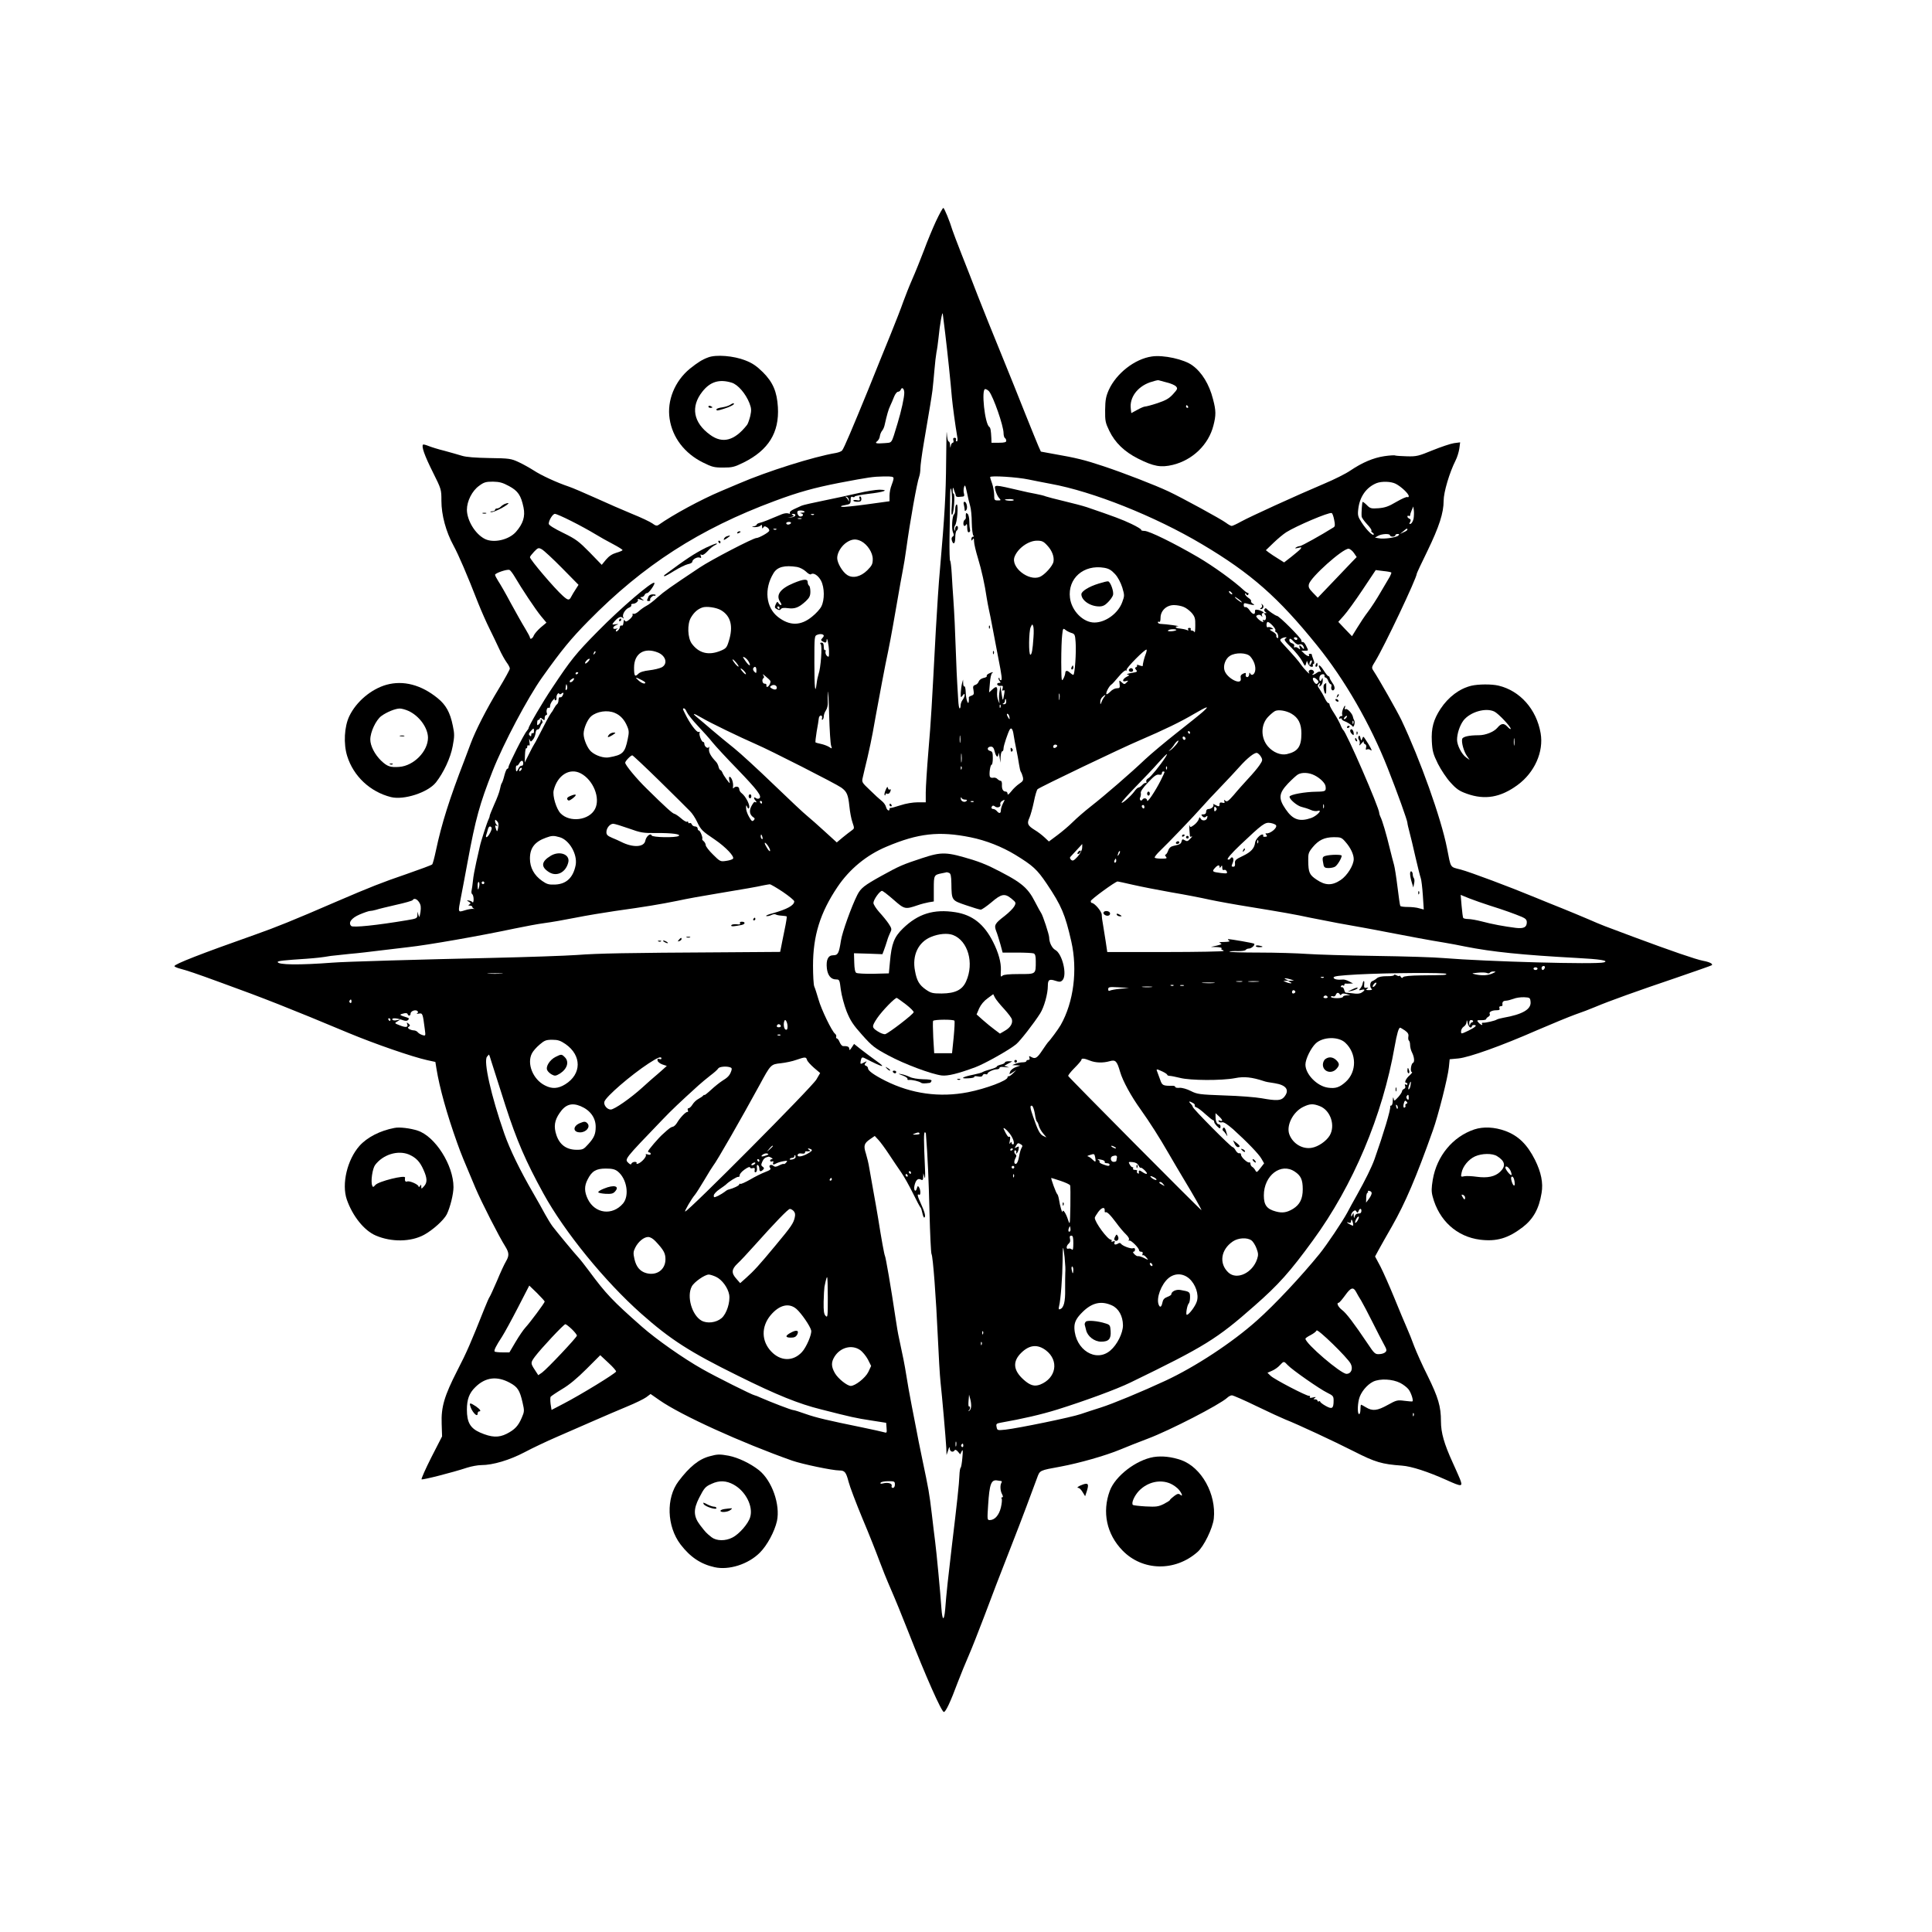 <?xml version="1.0" standalone="no"?>
<!DOCTYPE svg PUBLIC "-//W3C//DTD SVG 20010904//EN"
 "http://www.w3.org/TR/2001/REC-SVG-20010904/DTD/svg10.dtd">
<svg version="1.0" xmlns="http://www.w3.org/2000/svg"
 width="1440pt" height="1440pt" viewBox="0 0 1440 1440"
 preserveAspectRatio="xMidYMid meet">
<g transform="translate(0,1440) scale(0.1,-0.1)"
fill="#000000" stroke="none">
<path d="M6977 12753 c-25 -54 -66 -152 -90 -218 -25 -66 -64 -163 -87 -215
-23 -52 -53 -129 -68 -170 -14 -41 -56 -149 -93 -240 -37 -91 -113 -277 -168
-415 -118 -288 -180 -435 -194 -452 -5 -7 -25 -15 -46 -19 -167 -28 -513 -137
-726 -229 -16 -7 -75 -32 -130 -55 -150 -63 -360 -177 -466 -252 -13 -9 -23
-7 -47 11 -17 12 -84 44 -149 70 -65 27 -188 80 -273 119 -85 38 -175 77 -200
85 -90 30 -208 85 -261 120 -30 19 -81 48 -114 63 -56 26 -69 28 -217 30 -106
2 -173 7 -205 17 -27 8 -85 25 -130 37 -46 11 -99 28 -119 36 -20 8 -38 13
-41 10 -13 -13 12 -83 72 -203 65 -130 65 -131 65 -216 0 -105 34 -231 90
-333 38 -70 101 -216 184 -429 24 -60 62 -146 84 -190 22 -44 54 -111 72 -150
17 -38 43 -84 56 -102 13 -17 24 -38 24 -46 0 -8 -37 -75 -81 -148 -94 -155
-175 -314 -212 -414 -14 -38 -35 -92 -45 -120 -112 -289 -171 -476 -213 -675
-11 -52 -23 -98 -28 -103 -5 -5 -91 -37 -192 -72 -184 -63 -265 -95 -519 -204
-330 -143 -455 -193 -605 -246 -411 -145 -605 -221 -605 -236 0 -4 19 -13 43
-19 52 -14 111 -33 307 -105 310 -112 515 -193 950 -375 195 -81 472 -177 585
-202 l60 -13 8 -50 c23 -142 77 -337 155 -555 30 -84 46 -122 136 -335 46
-108 176 -363 223 -437 28 -46 29 -67 4 -110 -11 -18 -41 -82 -66 -143 -26
-60 -51 -115 -55 -120 -5 -6 -23 -47 -40 -90 -100 -251 -131 -324 -202 -461
-96 -188 -121 -271 -116 -397 l3 -93 -80 -156 c-44 -87 -76 -160 -73 -164 7
-6 231 51 340 87 32 10 79 19 105 19 86 0 211 37 323 96 58 31 166 82 240 114
74 32 198 86 275 120 77 34 190 82 250 107 61 25 124 56 142 69 l32 24 66 -46
c160 -112 611 -317 990 -451 75 -26 300 -73 351 -73 40 0 50 -12 69 -85 8 -33
55 -157 104 -275 50 -118 105 -258 124 -310 19 -52 58 -149 87 -215 29 -66 86
-205 127 -310 136 -347 251 -605 268 -605 14 0 49 74 104 222 22 57 58 146 81
198 23 52 74 183 115 290 66 177 105 277 225 585 40 101 137 359 170 450 21
57 17 55 176 84 139 26 333 81 444 127 47 20 139 56 205 81 167 63 533 252
591 304 11 11 27 19 36 19 9 0 92 -36 184 -81 93 -45 189 -89 214 -99 92 -36
360 -161 510 -237 161 -82 209 -96 360 -107 70 -5 193 -45 331 -107 117 -53
124 -52 100 9 -11 26 -35 81 -54 122 -63 138 -87 221 -87 307 0 110 -20 177
-99 338 -39 77 -83 176 -100 220 -16 44 -41 107 -56 140 -15 33 -56 132 -92
220 -36 88 -83 194 -104 235 l-40 75 27 50 c15 27 59 106 99 175 99 174 180
363 305 715 39 108 112 396 119 470 l6 60 65 6 c80 8 319 93 590 212 107 46
233 98 280 115 47 16 115 42 150 57 104 44 316 120 600 216 145 50 266 92 269
95 10 10 -17 24 -66 33 -52 10 -236 73 -518 178 -223 83 -232 86 -335 131 -52
22 -140 59 -195 81 -55 22 -145 58 -200 81 -193 80 -487 190 -558 209 -81 21
-72 6 -102 160 -44 223 -199 657 -340 955 -33 68 -163 298 -209 368 -14 21
-13 26 14 69 66 107 310 621 310 654 0 3 35 79 79 168 88 182 121 284 121 375
0 64 44 211 89 300 12 23 24 63 28 89 l6 46 -46 -6 c-26 -4 -97 -28 -159 -53
-105 -43 -119 -47 -192 -45 -43 1 -82 4 -87 6 -4 3 -40 1 -81 -5 -81 -12 -164
-47 -253 -107 -33 -23 -121 -67 -195 -98 -215 -91 -549 -244 -617 -281 -34
-19 -66 -34 -73 -34 -6 0 -26 11 -43 24 -36 27 -327 186 -427 233 -102 48
-332 137 -485 188 -141 47 -202 62 -374 92 l-93 17 -18 40 c-10 23 -53 129
-96 236 -42 107 -124 310 -181 450 -58 140 -135 334 -173 430 -37 96 -93 240
-125 320 -31 80 -61 158 -66 174 -20 67 -61 166 -68 166 -5 0 -29 -44 -54 -97z
m68 -838 c16 -131 41 -369 50 -480 6 -62 24 -198 40 -292 4 -19 2 -33 -4 -33
-6 0 -8 6 -5 13 3 8 -2 14 -11 14 -10 0 -13 -6 -9 -19 3 -10 1 -18 -5 -18 -5
0 -12 -10 -14 -22 -4 -20 -4 -19 -6 5 0 15 -5 27 -11 27 -5 0 -11 28 -13 63
-2 34 -4 -59 -5 -208 -2 -254 -11 -406 -46 -808 -9 -92 -22 -297 -31 -455 -31
-582 -35 -662 -55 -897 -11 -132 -20 -273 -20 -312 l0 -73 -60 0 c-36 0 -89
-9 -128 -22 -37 -12 -70 -21 -74 -20 -5 1 -8 -3 -8 -8 0 -21 -20 -9 -26 15 -3
14 -18 35 -33 46 -14 11 -54 47 -87 80 -61 58 -62 59 -53 96 5 21 20 88 35
148 14 61 32 144 39 185 12 68 25 140 69 375 8 44 20 105 26 135 30 143 43
211 80 425 22 127 44 253 50 280 6 28 17 97 25 155 28 205 80 495 96 537 5 13
9 41 9 61 0 21 11 105 25 187 49 288 56 330 65 395 4 36 11 106 15 155 4 50
11 108 15 130 5 22 11 69 15 105 9 96 29 209 32 180 2 -14 10 -79 18 -145z
m-305 -443 c0 -34 -22 -135 -50 -227 -49 -160 -37 -142 -99 -148 -62 -5 -74
-1 -51 16 8 7 17 23 18 37 2 14 10 32 17 40 7 8 15 26 18 40 18 80 29 118 42
145 8 17 21 47 29 68 8 20 21 37 29 37 8 0 18 7 21 16 9 23 26 7 26 -24z m632
11 c32 -40 108 -257 108 -312 0 -16 5 -33 10 -36 6 -3 10 -13 10 -21 0 -10
-14 -14 -55 -14 l-55 0 -1 33 c-3 59 -6 79 -16 86 -33 23 -60 281 -30 281 8 0
21 -8 29 -17z m-712 -648 c0 -9 -7 -32 -15 -52 -8 -19 -15 -54 -15 -77 l0 -42
-167 -23 c-93 -13 -177 -21 -188 -19 -14 4 -7 8 23 13 38 7 42 10 42 37 0 23
4 29 15 24 8 -3 15 -2 15 3 0 4 45 13 101 20 117 13 163 30 84 31 -28 0 -100
-12 -160 -26 -61 -14 -175 -39 -255 -55 -80 -16 -154 -33 -165 -38 -11 -5 -37
-17 -57 -26 -22 -10 -35 -22 -31 -28 4 -7 0 -8 -11 -4 -10 4 -32 1 -49 -6 -90
-38 -144 -60 -164 -64 -13 -3 -23 -9 -23 -13 0 -5 -10 -11 -22 -13 -18 -3 -16
-5 7 -6 17 0 36 4 43 11 9 9 12 8 12 -8 0 -14 2 -16 9 -6 7 11 12 12 29 1 11
-7 18 -19 15 -26 -5 -13 -77 -53 -95 -53 -24 0 -338 -163 -423 -220 -225 -150
-262 -176 -314 -222 -29 -27 -67 -56 -84 -64 -17 -9 -42 -27 -56 -40 -14 -13
-32 -22 -39 -19 -7 3 -10 0 -7 -6 4 -5 -6 -21 -21 -34 -21 -18 -30 -21 -36
-12 -6 9 -8 9 -9 0 -4 -34 -6 -38 -17 -35 -7 1 -12 -4 -12 -12 0 -7 -7 -19
-15 -26 -9 -8 -15 -8 -15 -2 0 6 6 13 13 16 6 3 2 3 -10 0 -30 -7 -30 14 0 27
21 9 20 9 -6 6 -24 -4 -26 -2 -15 12 30 37 52 50 67 38 12 -10 13 -9 7 1 -12
19 14 62 42 73 13 5 20 13 17 19 -3 5 3 10 13 10 22 0 46 23 35 34 -4 4 6 2
22 -3 28 -10 29 -10 11 4 -16 12 -17 15 -4 15 9 0 18 7 22 15 3 8 12 15 20 15
13 0 61 68 53 76 -14 15 -251 -188 -420 -360 -167 -169 -203 -215 -340 -421
-74 -110 -177 -287 -177 -302 0 -3 -7 -14 -14 -22 -20 -21 -136 -251 -136
-268 0 -7 -4 -13 -9 -13 -5 0 -14 -21 -21 -47 -6 -26 -15 -52 -19 -58 -5 -5
-11 -27 -15 -48 -4 -21 -23 -71 -42 -112 -18 -42 -34 -80 -34 -85 0 -6 -4 -18
-9 -28 -10 -19 -57 -163 -65 -202 -3 -14 -15 -65 -26 -115 -11 -49 -23 -112
-25 -140 -3 -27 -7 -60 -10 -72 -3 -12 -1 -25 5 -28 5 -3 10 -21 10 -38 0 -18
-4 -27 -8 -22 -4 6 -16 11 -27 13 -19 2 -19 2 -1 -9 15 -9 16 -13 5 -20 -11
-7 -10 -9 4 -9 9 0 17 -4 17 -9 0 -5 6 -11 13 -14 6 -2 4 -3 -6 -1 -10 1 -39
-3 -63 -11 -52 -16 -51 -18 -29 95 8 41 31 161 50 265 60 325 90 432 186 677
81 206 262 547 369 698 148 208 215 289 346 422 409 416 828 686 1388 894 174
65 292 98 481 135 227 43 248 46 333 48 59 1 72 -2 72 -14z m1007 -9 c37 -8
111 -22 163 -32 315 -57 779 -242 1130 -451 364 -216 569 -397 856 -753 208
-257 398 -588 527 -915 72 -182 147 -391 147 -408 0 -7 7 -37 15 -67 8 -30 29
-115 45 -188 17 -73 34 -142 39 -155 5 -12 12 -70 16 -129 l7 -107 -34 9 c-18
6 -56 10 -85 10 -28 0 -54 3 -56 8 -3 4 -12 68 -21 142 -9 74 -21 149 -26 165
-5 17 -19 71 -31 120 -25 105 -57 213 -70 237 -5 10 -9 23 -9 29 0 38 -245
602 -269 619 -4 3 -14 21 -21 40 -8 19 -29 57 -47 85 -18 27 -33 55 -33 62 0
7 -4 13 -10 13 -5 0 -17 17 -27 38 -9 20 -26 49 -37 65 -16 22 -18 29 -6 40
10 10 12 9 6 -7 -5 -16 -4 -17 9 -6 8 7 15 24 14 39 0 22 -1 23 -8 7 -10 -25
-22 -7 -15 21 6 21 41 25 36 4 -1 -6 3 -11 8 -11 6 0 15 -11 20 -25 5 -14 14
-25 19 -25 5 0 7 -8 4 -19 -6 -24 15 -38 23 -16 4 9 -2 29 -15 45 -11 16 -21
34 -21 40 0 5 -4 10 -9 10 -4 0 -21 20 -37 46 -28 44 -47 47 -24 3 7 -12 8
-19 2 -16 -5 4 -18 0 -28 -8 -10 -8 -23 -14 -29 -15 -5 0 -5 4 2 8 18 11 -1
36 -22 29 -10 -4 -13 -12 -9 -19 16 -27 -31 19 -58 57 -26 36 -46 59 -137 158
-22 24 -23 29 -11 37 8 5 22 10 30 10 13 0 13 -1 0 -10 -12 -7 -3 -20 45 -67
32 -32 68 -77 81 -101 20 -39 22 -41 28 -20 l7 23 9 -22 c5 -13 17 -23 25 -23
9 0 14 4 11 9 -4 5 -1 11 5 13 7 2 6 13 -2 33 -7 17 -12 33 -11 36 0 3 -5 6
-13 6 -8 0 -12 -4 -9 -9 10 -16 -16 -8 -36 12 l-20 20 25 0 c30 0 29 -1 9 39
-8 17 -20 29 -25 26 -5 -4 -9 2 -9 12 0 16 -166 183 -183 183 -9 0 -69 41 -78
54 -4 4 -10 3 -14 -4 -4 -7 -1 -16 6 -21 12 -7 11 -9 -1 -9 -9 0 -11 -3 -4 -8
16 -11 12 -51 -5 -44 -10 4 -12 1 -6 -7 10 -18 -27 2 -44 23 -11 13 -10 17 4
22 10 4 21 1 27 -7 8 -11 9 -10 4 4 -3 9 0 17 6 17 20 0 -4 17 -33 24 -21 4
-26 2 -25 -11 2 -28 -18 -24 -39 7 -11 17 -26 28 -32 25 -8 -2 -13 4 -13 15 0
16 4 17 32 9 43 -12 58 -11 35 2 -9 6 -15 14 -12 19 3 4 -6 15 -20 24 -14 9
-25 22 -25 29 0 8 3 8 9 -2 6 -9 11 -10 15 -2 4 6 3 11 -2 11 -4 0 -17 8 -28
18 -77 72 -230 182 -344 249 -180 105 -365 196 -400 196 -16 0 -27 4 -24 8 2
4 -31 24 -73 44 -69 33 -131 56 -333 125 -30 10 -107 30 -170 45 -63 15 -124
31 -135 35 -11 5 -47 14 -80 20 -33 6 -76 15 -95 20 -221 51 -210 51 -200 4 5
-19 16 -44 26 -55 16 -18 16 -19 -9 -19 -25 0 -27 3 -27 43 -1 23 -7 60 -15
82 -8 22 -15 44 -15 49 0 13 203 0 287 -18z m-3873 -49 c67 -36 89 -69 108
-159 14 -68 -3 -121 -57 -183 -54 -60 -168 -85 -233 -51 -71 37 -131 137 -132
216 0 65 39 142 91 179 36 27 51 31 103 31 49 -1 72 -7 120 -33z m6609 17 c41
-21 97 -74 97 -92 0 -7 -5 -10 -10 -7 -6 4 -43 -13 -83 -36 -57 -34 -84 -43
-132 -47 -55 -4 -63 -2 -88 24 -15 15 -29 25 -31 23 -4 -4 -10 -84 -7 -109 0
-8 19 -34 40 -57 22 -23 36 -44 33 -48 -4 -3 0 -10 8 -15 8 -5 12 -12 8 -15
-9 -9 -56 39 -90 92 -27 42 -30 53 -24 101 11 91 60 160 136 191 39 15 108 13
143 -5z m-3172 -165 c6 -19 12 -75 12 -125 1 -49 7 -92 12 -96 6 -5 5 -8 -2
-8 -7 0 -13 -8 -13 -17 0 -15 2 -16 10 -3 7 11 10 8 10 -15 0 -17 13 -73 29
-125 27 -89 51 -196 66 -300 4 -25 11 -61 15 -80 5 -19 18 -87 30 -150 12 -63
30 -158 40 -210 28 -142 31 -170 20 -170 -6 0 -10 5 -10 12 0 6 -3 8 -6 5 -4
-4 -1 -13 6 -22 10 -12 10 -15 -5 -15 -9 0 -15 -6 -12 -12 2 -7 13 -12 25 -10
17 2 19 -1 15 -19 -5 -16 -3 -20 6 -15 9 6 11 -1 5 -31 -9 -52 -10 -51 -19 9
l-8 53 -7 -38 c-4 -21 -5 -50 -3 -65 l3 -27 -10 25 c-7 14 -10 42 -8 63 4 42
-6 46 -38 16 l-22 -20 6 68 c2 37 10 71 16 75 17 12 -3 9 -25 -3 -11 -5 -17
-14 -14 -18 2 -5 -8 -11 -24 -14 -17 -4 -32 -15 -36 -26 -3 -11 -15 -23 -26
-26 -16 -5 -19 -12 -13 -40 5 -28 2 -34 -15 -40 -11 -3 -20 -9 -20 -13 1 -4 1
-16 0 -27 -3 -40 -22 13 -23 65 -1 27 -5 47 -10 44 -4 -3 -9 7 -9 23 l-1 28
-8 -30 c-4 -16 -8 -48 -9 -69 -1 -37 0 -38 14 -20 11 15 14 16 15 3 0 -8 -7
-24 -15 -35 -8 -10 -15 -29 -15 -41 0 -13 -3 -23 -7 -23 -5 0 -9 28 -11 63 -2
34 -5 87 -7 117 -2 30 -7 132 -10 225 -6 180 -12 305 -20 420 -3 39 -8 116
-11 173 -3 56 -9 102 -12 102 -4 0 -6 75 -5 168 2 92 4 219 4 282 1 90 3 106
10 75 5 -22 6 -74 3 -115 -4 -51 -3 -72 4 -65 12 12 21 155 10 155 -5 0 -8 12
-7 28 0 15 3 20 6 12 2 -8 7 -22 10 -30 4 -8 7 -19 7 -25 1 -5 9 -9 19 -9 9 1
24 2 33 3 11 1 13 7 9 22 -4 11 -4 32 0 47 7 23 10 18 22 -38 7 -36 18 -81 24
-101z m-904 45 c2 -13 1 -15 -4 -4 -3 8 -11 19 -17 23 -7 6 -6 7 4 4 8 -2 16
-12 17 -23z m1229 -2 c-5 -8 -66 -4 -66 4 0 2 16 4 36 4 19 0 33 -4 30 -8z
m2980 -138 c-4 -17 -13 -35 -22 -38 -11 -4 -12 -2 -4 13 7 14 6 20 -5 25 -8 3
-15 10 -15 16 0 6 5 8 10 5 6 -3 10 -2 10 4 0 5 5 22 12 38 l12 28 4 -29 c2
-16 1 -44 -2 -62z m-4540 53 c4 -4 -4 -8 -17 -8 -17 -1 -19 -3 -6 -6 19 -5 14
-23 -8 -23 -14 0 -28 27 -20 39 5 9 42 8 51 -2z m3948 -61 c8 -39 7 -50 -5
-57 -92 -58 -237 -138 -249 -139 -8 0 -22 -5 -30 -10 -11 -8 -7 -9 15 -4 27 7
29 6 17 -9 -7 -8 -38 -34 -67 -57 l-54 -42 -46 29 c-25 15 -56 36 -68 45 l-22
17 57 55 c31 30 73 65 95 79 75 47 316 150 338 143 6 -1 14 -24 19 -50z
m-5685 -10 c60 -30 138 -73 174 -95 36 -22 98 -57 137 -77 38 -20 70 -40 70
-44 0 -4 -21 -13 -46 -20 -31 -9 -55 -25 -77 -51 l-32 -39 -90 93 c-81 82
-101 98 -197 145 -68 33 -108 58 -108 68 0 26 30 74 46 74 9 0 64 -24 123 -54z
m1669 42 c-3 -7 -17 -14 -31 -14 l-27 -1 27 4 c20 4 23 7 12 14 -11 7 -10 9 4
9 11 0 17 -6 15 -12z m139 6 c-3 -3 -12 -4 -19 -1 -8 3 -5 6 6 6 11 1 17 -2
13 -5z m-94 -31 c-7 -2 -19 -2 -25 0 -7 3 -2 5 12 5 14 0 19 -2 13 -5z m-78
-33 c-3 -5 -13 -10 -21 -10 -8 0 -14 5 -14 10 0 6 9 10 21 10 11 0 17 -4 14
-10z m-108 -46 c-3 -3 -12 -4 -19 -1 -8 3 -5 6 6 6 11 1 17 -2 13 -5z m4703
-1 c0 -5 -12 -14 -28 -20 l-27 -13 24 20 c25 22 31 24 31 13z m-130 -43 c0 -5
9 -10 20 -10 11 0 20 5 20 10 0 6 8 10 17 10 13 0 14 -3 5 -12 -14 -14 -107
-28 -146 -20 l-28 5 23 13 c28 16 89 18 89 4z m-3941 -44 c47 -25 86 -85 86
-133 0 -37 -6 -49 -41 -84 -49 -48 -107 -62 -149 -35 -36 23 -75 90 -75 127 0
40 32 92 73 118 38 24 68 26 106 7z m1387 -32 c35 -37 53 -84 46 -121 -6 -32
-66 -98 -102 -113 -83 -34 -218 72 -188 150 24 63 103 120 167 120 37 0 49 -5
77 -36z m-3617 -168 l123 -125 -21 -33 c-12 -18 -27 -43 -33 -55 -15 -30 -24
-29 -63 6 -59 52 -245 270 -245 288 0 5 14 23 31 41 29 30 33 31 57 18 15 -8
83 -71 151 -140z m5902 113 l21 -31 -35 -36 c-19 -20 -85 -89 -145 -152 l-110
-115 -36 37 c-30 31 -35 42 -30 64 13 52 250 264 295 264 10 0 28 -14 40 -31z
m-4149 -105 c21 -4 49 -19 65 -34 16 -16 32 -25 38 -20 18 14 54 -9 75 -49 26
-51 27 -142 2 -191 -9 -19 -40 -53 -69 -76 -85 -70 -168 -70 -255 -2 -90 71
-104 209 -33 325 28 48 83 62 177 47z m2369 -53 c22 -24 42 -63 54 -100 17
-58 17 -62 0 -108 -30 -84 -124 -153 -208 -153 -84 0 -170 87 -182 184 -18
145 102 250 255 224 35 -6 53 -17 81 -47z m-4475 -19 c52 -89 157 -247 197
-295 l40 -48 -43 -36 c-23 -20 -46 -47 -51 -59 -8 -23 -29 -34 -29 -16 0 5
-16 35 -36 68 -20 32 -68 118 -107 189 -38 72 -81 146 -94 165 -12 19 -23 40
-23 46 0 12 89 43 107 36 7 -2 24 -25 39 -50z m6534 31 c2 -2 -3 -16 -11 -31
-9 -15 -40 -67 -69 -117 -28 -49 -71 -115 -94 -145 -23 -30 -59 -84 -80 -119
l-39 -63 -51 53 -51 54 41 46 c23 25 86 112 140 193 l98 147 55 -7 c31 -3 58
-8 61 -11z m-1185 -162 c-6 -5 -25 10 -25 20 0 5 6 4 14 -3 8 -7 12 -15 11
-17z m52 -41 c14 -11 22 -20 18 -20 -4 0 -18 9 -32 20 -14 11 -22 20 -18 20 4
0 18 -9 32 -20z m-414 -54 c18 -7 45 -28 60 -45 23 -28 27 -41 26 -94 0 -34
-3 -56 -6 -49 -2 6 -11 12 -19 12 -9 0 -12 5 -9 10 3 6 -1 10 -10 10 -10 0
-13 -5 -9 -12 5 -8 2 -9 -12 -3 -10 4 -31 8 -47 10 -35 2 -47 15 -16 17 21 1
-85 16 -133 18 -10 1 -18 6 -18 11 0 6 5 7 10 4 6 -4 10 8 10 30 0 53 44 95
100 95 22 0 55 -6 73 -14z m-3449 -24 c73 -43 93 -120 58 -231 -15 -49 -21
-55 -62 -72 -89 -36 -161 -18 -214 54 -31 43 -35 145 -6 194 23 39 50 63 85
75 31 11 105 0 139 -20z m4132 -150 c-3 -6 -1 -12 6 -14 6 -2 13 -14 15 -27 2
-14 -1 -20 -7 -16 -6 4 -9 12 -7 18 2 7 -10 20 -27 29 -25 14 -27 17 -11 18
18 1 19 1 2 11 -9 5 -22 7 -27 4 -11 -7 -14 28 -4 38 10 10 67 -50 60 -61z
m-1803 -52 c-6 -94 -13 -130 -23 -130 -14 0 -12 174 2 205 11 24 13 25 19 8 4
-10 5 -47 2 -83z m281 33 c27 -8 29 -13 33 -68 6 -76 -6 -245 -17 -245 -5 0
-15 7 -24 15 -20 20 -36 19 -36 -2 -1 -10 -7 -29 -15 -43 -13 -23 -14 -10 -15
125 0 83 3 174 7 203 5 47 7 51 22 39 9 -8 29 -19 45 -24z m784 21 c-10 -10
-69 -13 -63 -4 4 6 20 10 37 10 17 0 29 -3 26 -6z m-2628 -43 c0 -4 -6 -13
-12 -19 -10 -10 -10 -15 2 -22 22 -14 30 -12 31 8 2 35 17 -33 18 -82 1 -43
-1 -47 -15 -35 -8 7 -13 21 -11 31 3 10 1 16 -4 12 -5 -3 -9 9 -9 25 0 22 -5
31 -16 31 -12 0 -14 -3 -6 -12 11 -15 0 -176 -17 -223 -5 -16 -12 -47 -14 -68
-11 -90 -17 -37 -17 152 0 200 0 202 23 210 22 9 47 4 47 -8z m3530 -21 c0 -5
-4 -10 -9 -10 -6 0 -13 5 -16 10 -3 6 1 10 9 10 9 0 16 -4 16 -10z m-24 -25
c15 -16 29 -23 39 -18 10 3 21 0 26 -8 14 -22 10 -36 -5 -16 -7 9 -16 17 -19
17 -4 0 -3 -8 0 -17 6 -16 5 -16 -10 -5 -9 8 -21 11 -26 7 -6 -3 -8 0 -5 9 3
9 -2 17 -15 21 -12 3 -21 13 -21 21 0 20 10 17 36 -11z m-1105 -86 c-12 -29
-25 -81 -23 -91 1 -4 -10 -3 -24 2 -14 6 -23 6 -20 1 4 -5 0 -11 -6 -14 -10
-3 -10 -7 0 -20 12 -14 8 -16 -35 -23 -26 -4 -40 -10 -29 -12 17 -4 16 -5 -4
-15 -33 -17 -40 -42 -10 -34 22 6 22 5 7 -10 -15 -15 -18 -15 -36 1 -20 18
-20 18 -16 -13 3 -27 1 -31 -21 -31 -14 0 -35 -11 -48 -25 -13 -13 -26 -22
-29 -19 -8 8 19 60 36 71 7 4 32 32 56 61 23 28 48 49 53 45 6 -3 8 -2 5 4 -7
11 140 159 149 151 2 -3 0 -16 -5 -29z m-4110 -2 c-10 -9 -11 -8 -5 6 3 10 9
15 12 12 3 -3 0 -11 -7 -18z m474 9 c59 -25 74 -85 27 -110 -16 -8 -57 -18
-92 -22 -42 -5 -69 -13 -82 -26 -26 -26 -32 -17 -32 46 0 106 77 154 179 112z
m4413 -28 c29 -32 44 -76 37 -110 -7 -29 -29 -38 -38 -15 -3 6 -6 3 -6 -9 -1
-11 -7 -21 -15 -21 -8 0 -13 8 -11 18 3 15 0 16 -19 8 -17 -8 -22 -17 -18 -35
11 -59 -107 1 -122 62 -10 37 10 87 42 106 41 26 123 24 150 -4z m-3738 -39
c21 -38 5 -37 -23 3 -23 33 -24 37 -7 28 11 -6 24 -20 30 -31z m-1195 1 c-10
-11 -20 -18 -23 -15 -7 6 18 35 31 35 5 0 2 -9 -8 -20z m1120 -38 c-6 -6 -44
40 -45 52 0 5 11 -4 25 -20 13 -15 22 -30 20 -32z m4266 21 c-8 -15 -10 -15
-11 -2 0 17 10 32 18 25 2 -3 -1 -13 -7 -23z m-4133 -49 c0 -23 -2 -24 -15
-11 -9 8 -12 20 -9 26 12 19 24 12 24 -15z m-78 -27 c0 -6 -9 -1 -20 11 -11
12 -20 24 -20 28 0 4 9 -1 20 -11 11 -10 20 -23 20 -28z m-1250 9 c0 -3 -4 -8
-10 -11 -5 -3 -10 -1 -10 4 0 6 5 11 10 11 6 0 10 -2 10 -4z m1431 -60 c8 -10
-11 -46 -23 -46 -5 0 -7 6 -5 13 1 6 -5 12 -13 11 -18 -1 -24 32 -9 42 6 4 5
12 -3 22 -7 10 1 6 17 -8 17 -14 33 -29 36 -34z m-1471 -1 c-7 -8 -17 -12 -22
-9 -5 3 -1 12 9 19 22 17 30 11 13 -10z m513 6 c26 -13 33 -21 22 -25 -8 -3
-27 6 -42 19 -34 30 -29 31 20 6z m5034 3 c12 -11 13 -18 4 -27 -8 -8 -15 -6
-25 8 -23 32 -6 47 21 19z m-5594 -75 c-6 -6 -9 -1 -7 13 3 33 6 36 11 14 3
-10 1 -22 -4 -27z m1567 15 c0 -16 -18 -18 -40 -4 -13 9 -13 11 -1 19 18 12
41 3 41 -15z m405 -433 c8 -23 7 -23 -16 -8 -13 8 -40 18 -59 22 -19 4 -38 9
-41 11 -3 2 1 38 8 81 8 43 15 87 16 99 1 11 8 21 15 21 8 0 12 -8 9 -19 -3
-10 -1 -16 4 -12 5 3 9 14 9 25 0 11 7 31 16 44 9 13 15 39 14 57 -1 18 -1 53
1 78 2 25 6 -49 9 -165 3 -115 10 -221 15 -234z m-2009 390 c16 13 18 2 5 -20
-5 -7 -13 -11 -17 -8 -5 3 -10 -6 -11 -20 0 -14 -5 -28 -11 -32 -5 -3 -15 -17
-22 -30 -7 -14 -17 -30 -22 -35 -11 -14 -47 -81 -90 -166 -18 -36 -35 -67 -38
-70 -3 -3 -19 -34 -37 -70 l-32 -64 2 56 c1 31 5 54 10 51 4 -2 7 3 7 12 0 9
5 13 11 9 8 -4 9 4 5 27 -3 20 -3 26 2 16 7 -18 8 -18 24 0 9 10 18 32 20 48
1 17 8 29 15 28 6 -2 15 7 19 20 4 12 10 24 15 27 4 3 4 12 -1 20 -8 13 -10
13 -10 -1 0 -9 -6 -22 -14 -28 -11 -10 -14 -7 -12 13 0 13 4 22 8 20 3 -2 8 2
11 8 3 10 7 10 20 -1 15 -12 17 -11 17 8 0 11 5 21 11 21 6 0 9 7 5 15 -7 19
3 47 15 39 5 -3 9 4 9 14 0 11 9 30 21 43 11 13 18 18 14 12 -3 -7 -1 -13 5
-13 6 0 10 8 8 18 -4 18 15 46 20 31 2 -6 10 -5 18 2z m3711 -43 c-2 -13 -4
-5 -4 17 -1 22 1 32 4 23 2 -10 2 -28 0 -40z m335 19 c-6 -7 -16 -24 -21 -38
-9 -23 -10 -23 -10 -2 -1 12 6 29 15 37 19 19 31 21 16 3z m-732 -37 c0 -13
-6 -20 -17 -19 -11 0 -13 3 -5 6 6 2 12 11 12 19 0 8 2 14 5 14 3 0 5 -9 5
-20z m-43 -42 c-3 -8 -6 -5 -6 6 -1 11 2 17 5 13 3 -3 4 -12 1 -19z m1508 -34
c-22 -20 -110 -90 -195 -157 -85 -67 -191 -156 -235 -197 -105 -100 -299 -268
-404 -350 -46 -36 -106 -88 -135 -117 -28 -28 -80 -72 -115 -98 l-63 -47 -32
30 c-17 16 -50 42 -74 56 -53 33 -59 48 -39 91 8 18 23 71 33 119 9 47 22 90
28 94 22 18 624 306 756 362 191 82 312 141 410 199 101 59 120 64 65 15z
m-3846 -1 c7 -16 43 -62 82 -103 39 -41 89 -97 111 -125 22 -27 105 -117 185
-199 150 -156 185 -202 162 -217 -7 -4 -19 -3 -26 3 -16 13 -17 -4 -1 -20 11
-11 7 -16 -8 -9 -3 1 -14 -14 -24 -33 -18 -35 -12 -64 17 -83 10 -6 10 -11 1
-21 -11 -11 -17 -6 -35 26 -13 22 -23 52 -22 67 0 22 2 23 8 7 5 -12 10 -16
14 -9 11 18 -23 86 -55 111 -10 7 -18 21 -18 31 0 20 -29 24 -43 6 -4 -5 -5 1
-3 15 3 27 -12 70 -26 70 -5 0 -5 -12 -2 -27 6 -27 6 -27 -20 7 -14 19 -29 43
-32 53 -4 9 -10 17 -14 17 -4 0 -11 11 -14 24 -3 14 -12 31 -19 38 -40 42 -56
72 -52 97 3 14 2 20 -1 13 -7 -16 -34 3 -34 24 0 8 -4 14 -9 14 -12 0 -34 57
-26 69 3 6 0 9 -8 5 -14 -5 -66 64 -100 135 -20 39 -20 41 -8 41 5 0 14 -12
20 -27z m4506 -12 c52 -30 75 -75 75 -148 0 -98 -26 -135 -109 -154 -45 -10
-102 13 -140 57 -55 63 -55 163 1 221 18 19 42 39 53 44 26 11 82 2 120 -20z
m-5042 5 c41 -17 72 -51 92 -100 14 -32 14 -47 4 -94 -21 -103 -37 -119 -140
-137 -38 -7 -98 12 -133 43 -27 24 -56 91 -56 132 0 41 29 108 56 131 43 37
122 49 177 25z m649 -37 c60 -36 282 -143 403 -196 103 -44 596 -295 635 -323
42 -30 52 -53 61 -140 4 -41 14 -95 23 -120 15 -44 15 -45 -6 -60 -12 -8 -42
-32 -67 -52 l-44 -37 -90 82 c-49 45 -108 97 -130 115 -23 18 -136 124 -252
236 -115 111 -248 233 -293 269 -46 37 -121 98 -165 136 -45 39 -95 81 -112
95 -41 34 -27 32 37 -5z m2291 11 c3 -11 3 -20 1 -20 -2 0 -8 9 -14 20 -6 11
-7 20 -2 20 6 0 12 -9 15 -20z m-3543 -111 c0 -11 -4 -17 -10 -14 -5 3 -10 -2
-10 -11 0 -14 -3 -15 -12 -6 -9 9 -7 16 7 32 23 25 25 25 25 -1z m3575 -26 c4
-27 13 -75 20 -108 7 -33 16 -82 20 -110 4 -27 10 -54 15 -60 4 -5 10 -22 14
-37 5 -24 1 -31 -26 -49 -18 -12 -45 -37 -60 -57 -19 -23 -28 -30 -28 -19 0
10 -6 17 -14 17 -20 0 -30 19 -28 52 1 15 -3 28 -9 28 -6 0 -17 6 -25 14 -7 8
-22 12 -32 9 -11 -2 -21 1 -24 9 -7 20 3 88 13 88 5 0 9 22 9 49 0 41 -3 50
-21 54 -26 7 -20 32 7 32 14 0 22 -10 28 -37 11 -42 25 -50 28 -15 0 12 4 2 8
-23 l7 -45 1 43 c1 23 7 42 12 42 6 0 10 10 10 23 0 19 33 117 46 139 12 19
23 4 29 -39z m1315 17 c0 -5 -2 -10 -4 -10 -3 0 -8 5 -11 10 -3 6 -1 10 4 10
6 0 11 -4 11 -10z m-1713 -72 c-2 -13 -4 -3 -4 22 0 25 2 35 4 23 2 -13 2 -33
0 -45z m1678 33 c3 -5 1 -12 -4 -15 -5 -3 -11 1 -15 9 -6 16 9 21 19 6z m-70
-53 c-15 -18 -35 -37 -44 -41 -14 -8 -14 -7 0 5 8 7 24 25 33 41 10 15 23 27
28 27 5 0 -2 -15 -17 -32z m-885 -7 c0 -5 -7 -11 -15 -15 -9 -3 -15 0 -15 9 0
8 7 15 15 15 8 0 15 -4 15 -9z m-713 -118 c-2 -16 -4 -3 -4 27 0 30 2 43 4 28
2 -16 2 -40 0 -55z m2232 36 c13 -23 12 -28 -11 -62 -13 -20 -51 -65 -84 -100
-32 -35 -81 -89 -107 -121 -40 -46 -52 -55 -63 -45 -12 10 -13 9 -8 -4 4 -12
1 -14 -15 -10 -15 4 -21 1 -21 -11 0 -19 -4 -20 -33 -5 -12 7 -19 8 -15 4 11
-12 -11 -35 -33 -35 -12 0 -19 -7 -19 -20 0 -13 -7 -20 -20 -20 -17 0 -19 -2
-8 -14 10 -10 16 -11 27 -3 10 9 13 7 9 -8 -4 -24 -40 -27 -50 -5 -5 12 -8 11
-13 -6 -4 -12 -19 -31 -35 -43 -26 -19 -29 -19 -34 -3 -2 9 -3 -3 -1 -28 2
-25 4 -49 4 -53 1 -5 7 -5 14 -1 6 4 2 -4 -11 -17 -18 -20 -25 -22 -41 -12
-16 10 -20 9 -24 -8 -5 -19 -11 -23 -61 -34 -19 -4 -32 -15 -39 -35 -6 -17
-15 -30 -20 -30 -5 0 -4 -7 3 -15 11 -13 6 -15 -32 -15 -25 0 -48 3 -51 7 -4
4 14 27 40 52 60 57 253 259 312 326 24 28 87 95 140 150 53 55 116 123 140
150 57 64 111 107 130 103 8 -2 22 -15 30 -29z m-714 -6 c-40 -61 -107 -143
-126 -154 -12 -6 -18 -17 -15 -25 3 -8 2 -13 -3 -10 -4 3 -16 -3 -26 -14 -10
-11 -23 -20 -29 -20 -6 0 -20 -13 -31 -29 -25 -35 -95 -96 -95 -83 0 6 48 59
106 119 58 59 133 138 166 176 65 72 81 84 53 40z m-3768 -175 c108 -106 209
-206 225 -223 17 -16 41 -53 54 -81 28 -59 38 -69 132 -132 82 -56 150 -128
135 -143 -6 -6 -29 -13 -53 -16 -40 -6 -44 -4 -96 48 -30 29 -54 61 -54 70 0
9 -7 22 -15 29 -9 7 -13 15 -11 17 7 7 -15 63 -25 63 -5 0 -9 7 -9 15 0 8 -9
15 -19 15 -10 0 -22 7 -25 16 -3 8 -10 12 -16 9 -5 -3 -10 -1 -10 5 0 6 -4 9
-9 5 -6 -3 -26 9 -45 26 -20 17 -42 32 -49 33 -14 2 -66 49 -207 188 -76 74
-160 176 -160 193 0 12 41 55 53 55 4 0 97 -87 204 -192z m-1017 132 c0 -11
-5 -19 -12 -17 -7 1 -17 -8 -23 -20 -13 -30 -20 -29 -20 1 0 13 3 22 7 20 4
-3 12 5 18 16 14 26 30 26 30 0z m3267 -42 c-3 -8 -6 -5 -6 6 -1 11 2 17 5 13
3 -3 4 -12 1 -19z m1530 0 c-3 -8 -6 -5 -6 6 -1 11 2 17 5 13 3 -3 4 -12 1
-19z m-4815 -10 c-7 -7 -12 -8 -12 -2 0 14 12 26 19 19 2 -3 -1 -11 -7 -17z
m446 -22 c94 -49 149 -185 107 -266 -43 -84 -187 -103 -256 -33 -32 32 -62
131 -52 172 27 112 118 170 201 127z m4352 9 c0 -3 -13 -31 -29 -63 -41 -81
-101 -170 -101 -149 0 18 -25 23 -35 7 -10 -17 -26 0 -16 17 4 9 6 23 4 33 -3
10 17 40 54 78 45 48 63 61 81 58 14 -3 22 0 22 10 0 8 5 14 10 14 6 0 10 -2
10 -5z m1118 -24 c42 -21 79 -58 82 -81 5 -37 0 -40 -67 -41 -89 -1 -195 -21
-201 -36 -5 -18 57 -71 92 -78 17 -4 46 -13 64 -21 18 -9 42 -12 54 -8 40 12
-7 -38 -49 -53 -87 -30 -137 -13 -190 65 -56 81 -52 119 18 193 30 31 63 61
74 67 31 17 82 14 123 -7z m-2605 -181 c14 0 18 -3 11 -10 -15 -15 -44 -2 -43
19 0 10 2 11 6 4 2 -7 14 -13 26 -13z m282 -30 c-8 -16 -15 -38 -15 -50 0 -24
-13 -26 -30 -5 -7 8 -19 15 -26 15 -15 0 -19 12 -7 23 3 4 12 2 19 -4 18 -15
48 -3 40 16 -3 8 3 19 12 24 24 15 24 14 7 -19z m-1795 10 c0 -5 -2 -10 -4
-10 -3 0 -8 5 -11 10 -3 6 -1 10 4 10 6 0 11 -4 11 -10z m1577 4 c-3 -3 -12
-4 -19 -1 -8 3 -5 6 6 6 11 1 17 -2 13 -5z m2610 -46 c-3 -7 -5 -2 -5 12 0 14
2 19 5 13 2 -7 2 -19 0 -25z m-1337 6 c0 -8 -4 -12 -10 -9 -5 3 -10 10 -10 16
0 5 5 9 10 9 6 0 10 -7 10 -16z m532 -26 c-9 -9 -12 -7 -12 12 0 19 3 21 12
12 9 -9 9 -15 0 -24z m-5349 -128 c-5 -29 -8 -31 -14 -15 -11 30 -10 37 4 29
10 -6 10 -4 0 7 -7 7 -13 20 -13 28 0 14 2 14 15 0 11 -11 13 -25 8 -49z
m5798 19 c12 -20 -47 -67 -75 -60 -5 1 -4 -4 2 -11 9 -11 7 -14 -9 -15 -11 -1
-17 2 -14 8 4 5 0 9 -7 9 -17 0 -50 -38 -53 -59 -4 -43 -31 -72 -90 -100 -55
-26 -62 -33 -60 -55 2 -17 -2 -26 -11 -26 -17 0 -17 1 -4 34 10 28 -6 49 -20
26 -4 -7 -13 -9 -19 -6 -7 5 27 45 91 106 167 158 186 173 227 166 19 -3 38
-11 42 -17z m-4824 -24 c89 -32 107 -35 204 -34 119 1 189 -9 167 -22 -22 -14
-196 -11 -201 4 -8 21 -41 -7 -47 -39 -9 -49 -91 -54 -180 -9 -14 7 -44 21
-67 30 -35 15 -43 23 -43 43 0 30 26 62 51 62 10 0 62 -16 116 -35z m-1023 6
c7 -11 -25 -71 -38 -71 -4 0 -5 7 -2 16 3 9 9 27 12 40 6 25 18 31 28 15z
m3571 -72 c114 -23 233 -70 332 -130 132 -81 162 -108 235 -216 110 -164 137
-228 183 -430 48 -212 18 -452 -79 -623 -17 -30 -79 -114 -96 -130 -3 -3 -21
-29 -40 -57 -39 -59 -53 -68 -82 -52 -18 10 -20 9 -15 -5 4 -10 1 -16 -8 -16
-8 0 -15 -4 -15 -9 0 -5 -12 -9 -27 -9 -16 0 -39 -5 -53 -10 l-25 -11 30 -1
30 -2 -34 -12 c-19 -7 -38 -22 -42 -34 -8 -22 -8 -22 19 -5 l27 17 -25 -25
c-13 -13 -28 -23 -32 -21 -5 1 -8 -2 -8 -8 0 -24 -159 -84 -295 -111 -211 -41
-421 -12 -615 85 -85 43 -130 75 -130 93 0 8 -7 16 -15 19 -13 5 -13 9 -3 22
11 13 10 14 -9 4 -30 -16 -32 -15 -28 9 6 29 10 32 32 21 136 -70 165 -76 83
-18 -36 26 -87 64 -115 86 l-49 39 -18 -27 c-13 -20 -18 -23 -18 -9 0 15 -13
21 -47 20 -6 0 -17 12 -24 28 -6 16 -16 29 -21 29 -5 0 -8 6 -5 13 2 6 -2 17
-9 22 -24 19 -102 180 -123 255 -12 41 -26 85 -32 98 -5 13 -9 82 -9 154 0
224 53 395 183 588 89 132 216 237 364 299 236 100 392 118 628 70z m-1552 1
c3 -11 1 -18 -4 -14 -5 3 -9 12 -9 20 0 20 7 17 13 -6z m-1512 0 c72 -20 134
-127 120 -207 -18 -93 -68 -142 -152 -146 -48 -2 -62 2 -98 27 -60 42 -91 99
-91 167 0 79 36 125 119 155 44 16 57 17 102 4z m5859 -37 c36 -41 60 -91 60
-126 0 -46 -49 -124 -97 -156 -64 -43 -114 -42 -179 2 -54 36 -62 53 -63 141
-1 53 2 63 33 101 45 54 87 74 157 75 53 0 59 -2 89 -37z m-653 -5 c-3 -8 -6
-5 -6 6 -1 11 2 17 5 13 3 -3 4 -12 1 -19z m-3637 -57 c0 -10 -7 -6 -20 14
-11 17 -20 35 -20 40 1 17 40 -36 40 -54z m2326 20 c-1 -18 -14 -44 -34 -66
-28 -30 -36 -34 -48 -24 -8 7 -11 16 -7 21 4 4 26 28 48 52 22 24 41 44 41 45
1 0 1 -12 0 -28z m275 -48 c-12 -20 -14 -14 -5 12 4 9 9 14 11 11 3 -2 0 -13
-6 -23z m-21 -48 c0 -8 -4 -15 -10 -15 -5 0 -7 7 -4 15 4 8 8 15 10 15 2 0 4
-7 4 -15z m770 -47 c0 -9 4 -8 10 2 8 12 10 11 10 -7 0 -15 5 -21 14 -17 7 3
16 -2 20 -12 6 -15 1 -16 -45 -11 -63 8 -67 11 -44 37 21 23 35 26 35 8z
m-5518 -143 c-6 -34 -12 -32 -12 6 0 16 4 28 9 25 4 -3 6 -17 3 -31z m38 25
c0 -5 -4 -10 -10 -10 -5 0 -10 5 -10 10 0 6 5 10 10 10 6 0 10 -4 10 -10z
m4835 -15 c61 -14 189 -39 285 -56 96 -16 225 -41 287 -55 61 -13 194 -37 295
-53 239 -39 343 -57 453 -81 50 -10 142 -28 205 -40 63 -11 151 -27 195 -35
44 -8 125 -23 180 -34 150 -29 320 -61 415 -76 47 -8 119 -21 160 -30 201 -40
427 -63 830 -85 175 -9 246 -20 205 -33 -54 -17 -880 6 -1195 32 -63 6 -290
13 -505 16 -214 3 -446 10 -515 15 -69 5 -228 10 -354 10 -126 0 -226 3 -223
7 4 3 31 5 61 4 30 -1 57 3 61 9 3 5 14 10 24 10 19 0 48 27 39 36 -5 5 -171
34 -193 34 -5 0 -3 -5 5 -10 11 -7 1 -10 -35 -11 -36 0 -44 -3 -30 -8 16 -7
12 -10 -25 -19 l-45 -10 43 -1 c26 -1 41 -5 37 -11 -3 -5 -1 -10 4 -10 6 0 11
-4 11 -8 0 -4 -195 -8 -434 -8 l-433 0 -12 81 c-7 44 -16 100 -20 125 -5 25
-9 57 -9 72 0 24 -53 87 -74 88 -5 0 -8 6 -8 14 0 12 184 146 200 146 3 0 55
-11 115 -25z m-2611 -52 c47 -32 86 -64 86 -71 0 -30 -53 -59 -160 -89 -36 -9
-57 -19 -48 -21 9 -2 26 2 38 8 11 6 25 8 32 4 6 -4 26 -8 44 -9 19 -1 36 -4
38 -6 2 -2 -5 -47 -16 -99 -11 -52 -22 -111 -26 -130 l-7 -35 -420 -3 c-736
-4 -936 -8 -1095 -20 -85 -6 -375 -16 -645 -22 -504 -11 -1095 -28 -1175 -35
-250 -19 -410 -17 -410 5 0 8 47 13 215 24 68 5 117 10 180 21 17 2 80 9 140
15 61 5 162 17 225 25 63 8 158 19 210 25 149 16 541 85 795 139 77 16 178 35
225 41 47 6 150 24 230 40 80 16 213 38 295 50 223 31 337 50 465 76 63 14
196 38 295 54 210 35 297 50 345 61 19 4 40 7 47 8 6 1 50 -25 97 -56z m5271
-103 c106 -33 185 -62 238 -84 28 -12 37 -22 37 -40 0 -37 -22 -49 -82 -42
-87 11 -179 28 -253 48 -38 10 -84 18 -102 18 -17 0 -34 4 -37 8 -3 5 -8 46
-12 90 l-7 82 64 -26 c35 -14 105 -38 154 -54z m-7981 25 c13 -20 15 -37 10
-73 -7 -41 -9 -44 -15 -22 l-7 25 -1 -26 c-1 -24 -6 -26 -78 -38 -226 -38
-402 -56 -415 -43 -24 24 0 59 63 86 33 14 68 26 76 26 9 0 30 4 47 9 17 6 84
22 149 37 64 14 120 30 123 35 10 17 32 9 48 -16z m8390 -490 c-4 -8 -10 -15
-15 -15 -5 0 -9 7 -9 15 0 8 7 15 15 15 9 0 12 -6 9 -15z m-54 -5 c0 -5 -7
-10 -15 -10 -8 0 -15 5 -15 10 0 6 7 10 15 10 8 0 15 -4 15 -10z m-355 -30 c3
5 16 10 28 9 19 -1 18 -2 -8 -14 -34 -16 -77 -18 -126 -8 -33 8 -33 8 16 13
28 3 58 2 67 -2 9 -5 20 -4 23 2z m-7367 -7 c-27 -2 -69 -2 -95 0 -27 2 -5 3
47 3 52 0 74 -1 48 -3z m7042 -2 c0 -9 -4 -9 -185 -11 -86 -1 -132 -6 -137
-13 -6 -9 -11 -8 -18 3 -5 8 -10 11 -10 7 0 -4 -9 -3 -20 3 -11 6 -20 7 -20 2
0 -5 -24 -9 -54 -8 -36 0 -61 -5 -73 -15 -10 -9 -26 -19 -35 -22 -18 -6 -21
-47 -3 -59 5 -4 -3 -8 -20 -8 -24 0 -27 2 -15 11 12 8 11 9 -5 7 -17 -3 -19 2
-17 27 4 29 -7 31 -12 2 -1 -8 -8 -23 -16 -33 -14 -16 -13 -17 8 -12 28 8 29
-3 1 -20 -13 -9 -35 -11 -65 -6 -24 3 -47 5 -51 5 -5 -1 -11 8 -14 21 -3 13
-11 22 -18 20 -7 -1 -10 2 -6 8 3 6 11 8 16 5 5 -4 9 -1 9 4 0 6 3 10 8 10 4
-1 18 -1 32 0 l25 1 -29 15 c-16 9 -37 15 -45 14 -42 -4 -71 2 -71 15 0 10 39
15 178 23 230 12 662 15 662 4z m-913 -27 c-3 -3 -12 -4 -19 -1 -8 3 -5 6 6 6
11 1 17 -2 13 -5z m-247 -14 l25 -8 -25 -2 c-23 -1 -23 -2 -5 -10 13 -5 14 -9
5 -9 -8 0 -24 4 -35 9 l-20 9 20 1 20 1 -20 9 c-25 11 1 11 35 0z m-362 -17
c-10 -2 -28 -2 -40 0 -13 2 -5 4 17 4 22 1 32 -1 23 -4z m119 0 c-20 -2 -52
-2 -70 0 -17 2 0 4 38 4 39 0 53 -2 32 -4z m-329 -10 c-21 -2 -57 -2 -80 0
-24 2 -7 4 37 4 44 0 63 -2 43 -4z m1202 -18 c-7 -9 -15 -13 -18 -10 -3 2 1
11 8 20 7 9 15 13 18 10 3 -2 -1 -11 -8 -20z m-1503 -1 c-3 -3 -12 -4 -19 -1
-8 3 -5 6 6 6 11 1 17 -2 13 -5z m76 -1 c-7 -2 -19 -2 -25 0 -7 3 -2 5 12 5
14 0 19 -2 13 -5z m-473 -23 c-36 -3 -71 -10 -78 -14 -8 -4 -12 -1 -12 11 0
16 8 18 77 14 l78 -5 -65 -6z m233 13 c-18 -2 -48 -2 -65 0 -18 2 -4 4 32 4
36 0 50 -2 33 -4z m1071 -32 c3 -5 -1 -11 -9 -15 -9 -3 -15 0 -15 9 0 16 16
20 24 6z m332 -22 c5 -8 8 -8 13 0 5 7 17 7 36 2 l30 -9 -27 -1 c-16 -1 -28
-5 -28 -11 0 -5 -20 -10 -45 -10 -25 0 -45 4 -45 10 0 5 7 7 15 4 8 -4 17 1
21 10 7 19 20 21 30 5z m-91 -19 c3 -5 -3 -10 -15 -10 -12 0 -18 5 -15 10 3 6
10 10 15 10 5 0 12 -4 15 -10z m1513 -37 c6 -56 -60 -94 -203 -119 -22 -4 -44
-10 -50 -14 -11 -8 -83 -25 -102 -23 -7 0 -10 -3 -7 -8 8 -14 -6 -10 -22 5
-20 21 -18 23 19 22 17 0 33 3 34 8 0 5 8 13 17 18 9 5 13 14 10 20 -9 14 15
28 50 28 21 0 27 4 22 15 -3 9 0 15 9 15 8 0 14 3 14 8 -4 22 3 32 24 33 12 0
38 7 57 14 19 8 55 13 80 12 43 -2 45 -4 48 -34z m-8788 1 c0 -8 -5 -12 -10
-9 -6 4 -8 11 -5 16 9 14 15 11 15 -7z m494 -73 c4 -5 0 -12 -6 -15 -7 -3 -1
-4 13 -1 29 5 30 3 45 -114 7 -53 7 -53 -17 -46 -13 4 -29 13 -35 21 -6 8 -20
14 -30 14 -10 0 -26 5 -34 10 -12 8 -12 12 -2 18 10 7 10 11 -3 22 -13 11 -15
10 -10 -3 10 -24 -9 -28 -54 -10 -42 16 -42 17 -19 30 l23 14 -27 -5 c-15 -4
-30 -2 -33 4 -8 14 31 13 72 -2 25 -9 36 -9 45 0 9 9 7 13 -8 18 -58 18 -61
21 -30 29 20 6 31 4 34 -3 5 -17 22 -15 22 2 0 22 43 35 54 17z m-204 -61 c0
-5 -2 -10 -4 -10 -3 0 -8 5 -11 10 -3 6 -1 10 4 10 6 0 11 -4 11 -10z m2960
-52 c0 -20 -4 -26 -15 -22 -13 6 -18 47 -7 68 7 13 22 -17 22 -46z m5088 -6
c6 -2 12 1 12 7 0 6 7 11 15 11 29 0 14 -15 -40 -42 -55 -26 -55 -26 -55 -5 0
12 9 28 20 35 11 7 21 22 21 35 1 17 3 16 8 -7 3 -16 12 -31 19 -34z m22 46
c0 -4 -4 -8 -9 -8 -5 0 -12 -8 -14 -17 -3 -12 -5 -9 -6 8 -1 17 4 26 14 26 8
0 15 -4 15 -9z m-5160 -37 c0 -4 -7 -8 -15 -8 -16 0 -20 9 -9 20 8 8 24 -1 24
-12z m4652 -32 c22 -16 29 -28 25 -46 -2 -13 0 -26 4 -29 5 -3 9 -18 9 -33 0
-16 7 -42 15 -57 16 -32 20 -70 7 -76 -15 -5 -23 -68 -9 -68 6 0 0 -10 -14
-23 -28 -23 -45 -57 -29 -57 6 0 10 -5 10 -11 0 -5 -5 -7 -12 -3 -8 5 -9 2 -5
-10 4 -10 1 -19 -8 -22 -8 -4 -15 -11 -15 -18 0 -6 -13 -26 -29 -44 -29 -31
-30 -31 -34 -9 -3 13 -5 7 -6 -15 0 -21 -5 -38 -11 -38 -5 0 -9 -3 -8 -7 5
-21 -50 -203 -117 -393 -22 -61 -69 -156 -130 -265 -28 -49 -61 -110 -74 -135
-36 -66 -151 -238 -206 -306 -135 -166 -333 -378 -466 -496 -183 -164 -460
-346 -684 -450 -172 -80 -394 -172 -480 -199 -49 -15 -117 -38 -150 -49 -65
-23 -463 -105 -561 -116 -60 -6 -61 -6 -66 20 -5 23 -1 26 31 32 164 29 299
60 422 98 210 66 441 151 544 201 554 269 644 324 925 572 179 157 265 253
436 488 299 409 519 930 609 1445 17 96 30 140 41 140 3 0 19 -10 36 -21z
m-4655 -35 c-3 -3 -12 -4 -19 -1 -8 3 -5 6 6 6 11 1 17 -2 13 -5z m4210 -56
c86 -80 87 -216 3 -292 -46 -41 -75 -51 -132 -43 -81 11 -168 100 -168 172 0
41 41 124 77 158 54 50 169 53 220 5z m-5812 -10 c122 -85 121 -224 -2 -300
-53 -33 -99 -36 -152 -8 -89 45 -136 163 -96 239 8 16 33 45 57 65 36 31 48
36 94 36 42 0 61 -6 99 -32z m-551 -135 c10 -32 56 -177 103 -323 84 -260 152
-417 284 -657 156 -284 456 -653 729 -895 218 -193 361 -285 722 -463 286
-142 452 -209 618 -250 227 -58 259 -65 370 -82 l115 -18 3 -39 c3 -36 2 -38
-20 -31 -13 4 -86 20 -163 36 -259 53 -340 72 -420 100 -44 16 -86 29 -93 29
-13 0 -166 59 -239 91 -23 11 -45 19 -48 19 -13 0 -297 142 -391 196 -142 80
-342 221 -449 315 -219 193 -267 243 -397 419 -31 41 -64 84 -75 95 -31 33
-167 198 -195 235 -14 19 -39 60 -56 91 -16 30 -55 100 -87 155 -100 172 -174
325 -216 444 -98 281 -157 541 -129 574 7 9 14 16 15 16 1 0 10 -26 19 -57z
m1266 27 c0 -5 -7 -7 -16 -3 -12 4 -15 1 -13 -12 2 -10 19 -23 36 -29 l33 -11
-39 -35 c-22 -19 -45 -40 -53 -46 -7 -5 -47 -41 -88 -78 -89 -81 -211 -166
-238 -166 -27 0 -55 34 -47 59 12 38 196 197 330 285 69 45 95 55 95 36z
m1085 -10 c3 -11 27 -37 52 -59 l46 -39 -28 -48 c-31 -55 -955 -984 -978 -984
-8 0 47 95 73 125 9 11 41 61 70 110 29 50 59 97 65 105 26 31 213 358 345
600 85 157 85 157 160 165 36 4 88 15 115 25 67 23 73 23 80 0z m2108 -5 c42
-17 97 -19 147 -5 45 13 55 2 79 -80 19 -66 81 -180 153 -280 67 -94 141 -210
207 -325 35 -60 84 -144 109 -185 78 -129 141 -240 137 -240 -7 0 -990 990
-993 1000 -2 5 19 32 47 60 28 28 51 55 51 60 0 14 22 12 63 -5z m-2679 -51
c11 -4 13 -11 5 -31 -11 -30 -26 -45 -67 -70 -17 -11 -54 -40 -82 -66 -27 -25
-50 -43 -50 -39 0 4 -4 2 -8 -3 -4 -6 -20 -17 -35 -25 -16 -8 -36 -27 -45 -42
-9 -15 -22 -28 -29 -28 -7 0 -10 -7 -6 -15 3 -9 2 -15 -3 -13 -11 3 -54 -41
-76 -78 -9 -16 -24 -31 -33 -32 -16 -4 -25 -10 -72 -53 -32 -27 -113 -122
-113 -131 0 -4 5 -8 10 -8 6 0 10 -5 10 -11 0 -6 -9 -8 -21 -4 -14 5 -19 3
-15 -3 7 -12 -30 -55 -57 -65 -11 -4 -16 -3 -12 3 3 6 -3 10 -14 10 -10 0 -21
-6 -24 -12 -3 -10 -9 -9 -22 3 -31 30 -37 22 255 326 66 69 125 125 265 252
22 20 63 54 90 75 28 21 54 44 58 52 8 14 62 19 91 8z m3221 -31 c19 -9 35
-20 35 -24 0 -4 8 -8 18 -8 9 0 44 -7 77 -15 76 -20 312 -21 410 -2 68 14 127
7 215 -22 17 -6 30 -8 82 -16 87 -14 112 -52 69 -103 -23 -27 -56 -29 -167 -9
-44 8 -169 18 -278 21 -187 7 -202 9 -250 33 -29 15 -65 25 -83 24 -18 -2 -33
1 -33 6 0 5 -8 9 -17 9 -76 -1 -81 2 -96 46 -8 23 -18 50 -22 60 -9 21 -5 21
40 0z m1848 -105 c-3 -16 -9 -28 -14 -28 -4 0 -3 14 3 31 12 36 18 35 11 -3z
m-13 -90 c0 -16 -3 -19 -11 -11 -6 6 -8 16 -5 22 11 17 16 13 16 -11z m-18
-45 c-6 -3 -10 -9 -7 -13 3 -5 1 -11 -5 -15 -11 -7 -13 15 -4 40 5 12 9 14 18
4 8 -8 8 -13 -2 -16z m-1591 6 c11 -5 17 -14 14 -19 -3 -5 3 -11 13 -14 10 -3
40 -26 67 -51 28 -25 53 -45 58 -45 4 0 7 -6 7 -13 0 -11 33 -47 43 -47 2 0 4
7 4 15 0 8 -6 15 -13 15 -14 0 -24 23 -24 58 l0 25 25 -23 c29 -27 33 -42 8
-33 -11 4 -14 3 -9 -6 4 -6 15 -9 25 -6 12 3 38 -14 82 -52 104 -94 193 -186
212 -221 l19 -33 -28 -36 c-25 -32 -28 -34 -37 -17 -6 11 -16 23 -24 27 -7 4
-13 15 -13 23 0 8 -4 13 -8 10 -12 -7 -62 39 -62 57 0 9 -6 14 -13 11 -7 -2
-19 7 -27 21 -7 14 -18 25 -23 25 -12 0 -297 287 -297 300 0 5 -7 16 -16 24
-18 18 -11 21 17 5z m-4563 -24 c71 -30 112 -86 112 -154 0 -54 -12 -82 -56
-130 -34 -38 -40 -41 -88 -41 -75 1 -125 38 -149 110 -21 63 -14 109 24 164
43 64 90 79 157 51z m5510 0 c80 -32 117 -146 72 -220 -25 -41 -85 -82 -132
-90 -69 -13 -142 30 -168 100 -24 65 26 166 102 204 51 25 75 26 126 6z m580
-16 c-3 -8 -7 -3 -11 10 -4 17 -3 21 5 13 5 -5 8 -16 6 -23z m-2705 -39 c4
-30 11 -57 16 -60 4 -3 11 -17 14 -32 4 -14 18 -40 32 -56 l25 -30 -24 11
c-25 12 -40 40 -75 142 -24 68 -26 88 -9 83 7 -3 16 -29 21 -58z m-189 -147
c29 -36 43 -83 25 -83 -5 0 -9 6 -9 13 0 8 -4 7 -10 -3 -7 -11 -8 -5 -3 19 4
22 3 32 -4 28 -8 -5 -18 7 -41 56 -10 21 17 2 42 -30z m-670 -1 c3 -5 -9 -9
-27 -9 -26 -1 -28 1 -12 7 27 11 33 12 39 2z m47 1 c14 -178 21 -346 27 -588
4 -165 11 -305 15 -312 11 -17 34 -329 47 -618 6 -137 15 -288 20 -335 12
-108 39 -418 43 -490 l2 -55 12 35 c8 27 11 30 12 13 1 -24 25 -31 36 -13 4 7
14 3 24 -9 l18 -21 11 23 c9 17 10 7 5 -48 -3 -38 -9 -72 -13 -75 -4 -3 -8
-29 -9 -57 -2 -60 -18 -209 -56 -523 -28 -237 -41 -355 -50 -474 -8 -91 -21
-89 -28 4 -8 118 -37 424 -47 500 -5 41 -17 134 -25 207 -19 158 -23 179 -70
403 -20 96 -40 195 -44 220 -5 25 -21 108 -36 185 -15 77 -33 178 -40 225 -12
76 -25 142 -55 280 -6 25 -17 90 -25 145 -35 235 -73 453 -79 464 -5 8 -26
123 -51 281 -8 47 -23 137 -35 200 -11 63 -25 142 -31 175 -5 33 -17 81 -25
107 -19 58 -14 76 31 107 l35 24 27 -29 c15 -16 51 -65 80 -109 29 -44 70
-105 91 -135 21 -30 60 -100 87 -155 27 -55 52 -102 56 -105 4 -3 10 -22 14
-42 4 -21 11 -36 15 -33 11 7 3 40 -26 103 -26 56 -30 77 -14 67 13 -8 13 35
0 55 -8 13 -11 11 -16 -7 -9 -34 -26 -16 -18 20 9 41 26 57 47 45 14 -7 17 -4
18 19 l1 28 9 -30 c5 -19 6 10 3 75 -9 194 -9 260 -1 260 4 0 7 -3 8 -7z m709
-83 c12 -7 13 -13 3 -28 -6 -11 -14 -40 -18 -65 -4 -25 -13 -48 -21 -51 -16
-6 -19 17 -4 44 7 13 7 21 0 25 -5 3 -10 13 -10 21 0 8 5 12 10 9 6 -4 7 -11
4 -17 -4 -6 -2 -8 3 -5 6 4 13 18 15 31 4 22 3 24 -14 15 -17 -9 -18 -8 -6 10
14 24 17 24 38 11z m-1850 -13 c0 -2 -10 -12 -22 -23 l-23 -19 19 23 c18 21
26 27 26 19z m2550 -7 c8 -5 11 -10 5 -10 -5 0 -17 5 -25 10 -8 5 -10 10 -5
10 6 0 17 -5 25 -10z m-2262 -18 c8 -6 0 -15 -27 -30 -44 -25 -83 -29 -75 -8
3 8 15 11 30 8 14 -2 24 0 24 7 0 6 3 10 8 10 4 -1 14 -1 22 0 13 1 13 2 0 11
-8 5 -10 10 -5 10 6 0 16 -4 23 -8z m1502 4 c0 -3 -4 -8 -10 -11 -5 -3 -10 -1
-10 4 0 6 5 11 10 11 6 0 10 -2 10 -4z m-1836 -47 c-34 -13 -50 -11 -29 5 11
8 26 11 34 8 12 -4 11 -7 -5 -13z m2449 -16 c7 -37 3 -39 -22 -14 -12 12 -27
21 -33 22 -7 1 -2 5 12 9 37 12 37 12 43 -17z m-2233 3 c0 -7 -11 -16 -25 -18
-13 -3 -22 -1 -19 3 3 5 12 9 20 9 8 0 14 5 14 10 0 6 2 10 5 10 3 0 5 -6 5
-14z m2395 -5 c-2 -9 -4 -19 -4 -23 -1 -5 -10 -8 -21 -8 -22 0 -29 35 -7 43
24 8 35 4 32 -12z m-2575 -1 c10 -6 11 -10 3 -10 -7 0 -13 -5 -13 -11 0 -6 7
-9 14 -6 10 4 13 1 9 -9 -6 -16 1 -18 26 -4 10 5 33 12 51 15 29 5 32 4 20
-10 -7 -8 -15 -13 -18 -11 -2 3 -18 -2 -34 -10 -22 -12 -33 -13 -43 -4 -19 16
-40 3 -25 -15 8 -10 0 -17 -37 -31 -26 -10 -77 -35 -112 -56 -35 -20 -68 -35
-73 -32 -4 3 -8 1 -8 -4 0 -9 -45 -30 -78 -38 -8 -1 -21 -9 -30 -17 -10 -8
-32 -21 -49 -30 -31 -14 -33 -14 -33 2 0 10 19 31 43 47 23 16 44 31 47 34 22
23 82 60 92 58 7 -2 12 4 11 12 -1 8 15 28 37 43 22 16 40 23 40 16 0 -6 8 -9
19 -6 15 4 19 0 16 -15 -3 -12 1 -18 8 -15 7 2 11 16 9 31 -3 19 0 26 7 22 6
-4 11 -16 11 -27 0 -22 10 -25 28 -7 9 9 8 14 -4 22 -12 9 -12 15 -2 38 11 24
21 31 48 37 3 0 12 -4 20 -9z m-90 -20 c0 -5 -2 -10 -4 -10 -3 0 -8 5 -11 10
-3 6 -1 10 4 10 6 0 11 -4 11 -10z m2557 4 c13 -4 20 -10 17 -15 -3 -5 4 -9
15 -9 12 0 21 -4 21 -10 0 -13 -10 -13 -48 1 -18 6 -30 15 -27 19 3 5 -1 11
-7 13 -18 8 3 8 29 1z m-2597 -34 c-8 -5 -17 -7 -19 -4 -3 3 1 9 9 14 8 5 17
7 19 4 3 -3 -1 -9 -9 -14z m2866 -7 c6 -13 13 -20 16 -17 3 3 17 -6 31 -20 29
-29 15 -35 -21 -10 -20 14 -27 12 -23 -9 1 -5 -3 -6 -9 -2 -6 3 -8 11 -5 16 4
5 -3 9 -15 9 -12 0 -18 5 -15 10 3 6 2 10 -4 10 -6 0 -15 9 -21 21 -11 19 -9
20 22 17 22 -2 36 -10 44 -25z m-926 -13 c0 -5 -4 -10 -10 -10 -5 0 -10 5 -10
10 0 6 5 10 10 10 6 0 10 -4 10 -10z m-2956 -31 c68 -54 89 -180 40 -239 -79
-93 -210 -77 -263 33 -26 54 -27 97 -1 146 31 62 63 81 135 81 48 0 68 -5 89
-21z m5047 -2 c45 -30 59 -60 59 -132 0 -70 -22 -114 -72 -145 -46 -28 -80
-33 -128 -20 -68 18 -90 48 -90 120 0 149 128 247 231 177z m-2861 -7 c0 -5
-2 -10 -4 -10 -3 0 -8 5 -11 10 -3 6 -1 10 4 10 6 0 11 -4 11 -10z m-25 -20
c3 -5 1 -10 -4 -10 -6 0 -11 5 -11 10 0 6 2 10 4 10 3 0 8 -4 11 -10z m792
-12 c-3 -8 -6 -5 -6 6 -1 11 2 17 5 13 3 -3 4 -12 1 -19z m1063 -20 c0 -10
-36 7 -45 22 -4 6 5 5 19 -2 14 -6 26 -15 26 -20z m-2420 2 c0 -5 -5 -10 -11
-10 -5 0 -7 5 -4 10 3 6 8 10 11 10 2 0 4 -4 4 -10z m1706 -12 c36 -12 68 -27
70 -33 3 -6 3 -76 2 -155 -3 -143 -3 -144 -18 -100 -16 49 -39 82 -41 58 -1
-16 -19 45 -26 92 -3 19 -9 37 -13 40 -8 5 -50 120 -44 120 2 0 33 -10 70 -22z
m765 -25 c13 -15 12 -15 -8 -4 -24 12 -29 21 -14 21 5 0 15 -7 22 -17z m1552
-71 c-2 -10 -12 -28 -23 -42 l-18 -24 1 37 c0 20 5 37 10 37 4 0 6 4 3 9 -4 5
2 7 13 4 11 -3 17 -11 14 -21z m-1989 -125 c-1 -9 1 -15 5 -13 11 7 35 -17 80
-77 23 -32 56 -71 73 -87 18 -17 27 -34 22 -41 -4 -7 -3 -9 3 -6 11 7 73 -55
73 -72 0 -6 7 -11 16 -11 10 0 14 -5 10 -16 -3 -8 -2 -13 2 -10 5 3 16 -4 25
-15 20 -23 19 -23 -21 -3 -18 8 -35 13 -39 11 -5 -2 -17 4 -27 14 -11 11 -14
19 -8 19 7 0 12 7 12 16 0 10 -6 14 -15 10 -16 -6 -80 18 -90 34 -4 6 -12 7
-18 3 -22 -14 -36 -11 -30 5 5 12 2 14 -11 9 -10 -4 -15 -3 -11 3 3 6 1 10 -5
10 -24 0 -120 130 -120 163 0 5 12 25 26 44 26 35 50 39 48 10z m-2319 -3 c11
-12 14 -25 9 -47 -9 -44 -27 -70 -142 -208 -125 -151 -163 -192 -220 -243
l-45 -40 -28 32 c-39 43 -37 71 7 113 20 18 77 79 126 134 153 171 252 274
265 274 6 1 19 -6 28 -15z m4232 -2 c-1 -12 -8 -18 -21 -17 -13 1 -23 -6 -28
-19 -5 -19 -6 -19 -8 4 -1 23 -2 23 -10 5 -7 -15 -9 -16 -9 -4 -1 9 6 22 15
30 13 10 17 10 24 -1 7 -12 10 -11 16 3 8 23 23 22 21 -1z m-31 -74 c-9 -12
-16 -17 -16 -10 0 18 24 54 28 42 2 -5 -4 -20 -12 -32z m-31 -17 c3 -19 2 -20
-18 -10 -29 15 -37 24 -14 16 12 -4 17 -1 17 10 0 22 10 11 15 -16z m-2109
-58 c-11 -11 -17 4 -9 23 7 18 8 18 11 1 2 -10 1 -21 -2 -24z m24 -90 c0 -42
-3 -54 -11 -46 -6 6 -18 9 -25 6 -19 -7 -18 21 2 38 10 8 13 21 9 36 -4 16 -1
23 10 23 12 0 15 -13 15 -57z m-3114 15 c61 -65 74 -89 74 -134 0 -78 -66
-125 -144 -103 -46 13 -74 47 -87 104 -10 44 -9 56 6 86 22 44 64 79 96 79 16
0 36 -12 55 -32z m4441 7 c12 -8 29 -35 38 -59 14 -37 15 -50 5 -80 -34 -104
-151 -159 -214 -101 -72 67 -57 171 33 232 40 27 106 31 138 8z m-1392 -125
c6 -72 7 -84 5 -120 -1 -14 -1 -67 -1 -118 2 -94 -10 -141 -38 -150 -11 -4
-12 2 -7 23 12 46 25 224 26 334 0 57 2 102 4 100 2 -2 7 -33 11 -69z m655
-61 c0 -6 -4 -7 -10 -4 -5 3 -10 11 -10 16 0 6 5 7 10 4 6 -3 10 -11 10 -16z
m-590 -34 c0 -14 -2 -25 -4 -25 -2 0 -6 11 -8 25 -3 14 -1 25 3 25 5 0 9 -11
9 -25z m-2663 -52 c45 -21 89 -82 98 -133 9 -55 -19 -143 -57 -175 -40 -34
-108 -42 -150 -18 -71 41 -111 180 -72 254 17 33 97 89 127 89 10 0 35 -8 54
-17z m3527 -13 c47 -42 73 -118 57 -169 -10 -35 -59 -101 -75 -101 -10 0 2 72
14 84 6 6 10 27 10 47 0 40 -3 42 -71 54 -34 6 -69 -11 -69 -34 0 -3 -14 -12
-30 -18 -22 -8 -32 -20 -36 -42 -7 -34 -18 -40 -28 -15 -19 49 19 151 73 197
47 39 108 38 155 -3z m-2694 -142 c0 -141 -1 -151 -16 -136 -13 13 -16 35 -15
105 1 48 4 98 6 111 13 63 16 72 20 72 3 0 5 -68 5 -152z m-2110 -29 c0 -10
-109 -156 -143 -193 -15 -16 -48 -64 -74 -108 l-46 -78 -52 0 c-28 0 -54 3
-58 6 -7 8 9 41 55 111 18 28 71 125 118 216 l85 165 58 -56 c31 -31 57 -60
57 -63z m6048 71 c7 -14 24 -43 38 -65 13 -22 51 -94 84 -160 33 -66 71 -140
85 -165 21 -38 23 -47 11 -58 -7 -8 -28 -15 -46 -15 -30 -2 -37 4 -86 78 -103
153 -159 227 -191 251 -30 23 -44 54 -25 54 5 0 26 25 48 55 42 59 61 65 82
25z m-1820 -100 c50 -23 81 -79 82 -148 0 -58 -43 -145 -94 -188 -107 -92
-262 5 -268 167 -1 44 14 74 63 122 70 68 138 83 217 47z m-2351 -27 c37 -33
101 -126 109 -159 7 -27 -36 -127 -69 -162 -66 -71 -159 -69 -229 5 -73 77
-75 184 -5 269 65 78 138 96 194 47z m-1675 -150 c21 -20 38 -42 38 -48 0 -13
-221 -247 -259 -275 l-29 -20 -26 40 c-32 49 -32 53 1 98 45 60 215 242 227
242 5 0 27 -17 48 -37z m5805 -257 c20 -38 4 -76 -31 -76 -42 0 -306 226 -306
262 0 4 17 16 39 27 21 11 41 26 44 34 6 17 230 -201 254 -247z m-2740 222
c-3 -8 -6 -5 -6 6 -1 11 2 17 5 13 3 -3 4 -12 1 -19z m-10 -80 c-3 -8 -6 -5
-6 6 -1 11 2 17 5 13 3 -3 4 -12 1 -19z m479 -43 c99 -76 77 -207 -43 -255
-43 -16 -75 -7 -124 37 -78 70 -83 136 -16 201 61 59 121 64 183 17z m-1386 3
c19 -13 45 -45 59 -71 l24 -48 -21 -45 c-22 -45 -98 -104 -131 -104 -28 1 -95
55 -118 95 -28 49 -29 81 -3 123 43 69 128 92 190 50z m-1818 -161 c-7 -16
-264 -173 -389 -238 l-92 -48 -7 44 c-3 24 -3 48 0 54 4 5 42 31 85 57 53 31
113 81 182 150 l103 103 61 -57 c34 -31 59 -60 57 -65z m5006 48 c34 -36 239
-179 295 -206 43 -21 47 -26 47 -58 0 -60 -11 -67 -59 -40 -22 12 -41 27 -41
31 0 5 -4 6 -10 3 -5 -3 -10 -1 -10 4 0 6 -8 11 -17 11 -16 0 -16 2 -3 10 11
8 7 9 -14 4 -19 -5 -27 -3 -23 3 4 6 1 10 -6 9 -19 -2 -259 123 -286 149 l-24
23 34 15 c19 8 45 26 58 41 30 32 30 32 59 1z m-5797 -132 c57 -31 73 -55 94
-147 14 -61 14 -67 -6 -113 -26 -61 -52 -89 -113 -120 -60 -30 -112 -28 -199
10 -72 32 -97 76 -97 170 0 76 17 123 62 167 75 75 162 86 259 33z m6636 -1
c23 -12 50 -33 61 -47 19 -24 38 -82 30 -90 -2 -2 -29 0 -60 4 -53 7 -60 5
-125 -31 -77 -43 -113 -47 -161 -18 -18 11 -35 20 -37 20 -3 0 -5 -16 -5 -35
0 -19 -4 -35 -10 -35 -12 0 -13 61 -1 111 12 50 58 107 106 131 51 24 143 20
202 -10z m-3199 -180 c-2 -14 -9 -27 -16 -28 -7 -1 -8 0 -2 3 5 2 10 11 10 19
0 9 -3 13 -7 11 -5 -3 -6 16 -4 41 l4 47 9 -34 c5 -18 8 -45 6 -59z m3299 -64
c-3 -8 -6 -5 -6 6 -1 11 2 17 5 13 3 -3 4 -12 1 -19z m-3410 -225 c-3 -10 -5
-4 -5 12 0 17 2 24 5 18 2 -7 2 -21 0 -30z m53 1 c0 -8 -5 -12 -10 -9 -6 4 -8
11 -5 16 9 14 15 11 15 -7z m283 -263 c5 -1 5 -6 1 -13 -11 -18 -9 -60 5 -85
8 -16 8 -23 1 -23 -6 0 -8 -5 -4 -11 4 -6 1 -36 -6 -66 -14 -57 -46 -93 -83
-93 -19 0 -19 4 -12 111 10 160 23 193 70 184 11 -2 24 -4 28 -4z m-793 -26
c0 -15 -6 -25 -15 -25 -8 0 -12 6 -9 14 7 18 -26 29 -62 20 -19 -5 -25 -4 -20
5 4 6 29 11 57 11 46 0 49 -2 49 -25z"/>
<path d="M6601 8512 c-8 -18 -11 -35 -7 -39 3 -3 6 -1 6 6 0 7 5 9 11 5 6 -3
15 0 20 7 11 18 11 32 0 24 -5 -3 -11 3 -13 12 -2 13 -7 9 -17 -15z"/>
<path d="M6630 8400 c0 -5 5 -10 11 -10 5 0 7 5 4 10 -3 6 -8 10 -11 10 -2 0
-4 -4 -4 -10z"/>
<path d="M6407 10684 c5 -14 1 -16 -20 -12 -15 3 -27 1 -27 -3 0 -5 14 -9 30
-9 23 0 30 4 30 20 0 11 -4 20 -10 20 -5 0 -7 -7 -3 -16z"/>
<path d="M5495 10430 c-3 -6 1 -7 9 -4 18 7 21 14 7 14 -6 0 -13 -4 -16 -10z"/>
<path d="M5418 10403 c-9 -2 -19 -11 -22 -19 -4 -11 -1 -11 19 2 14 9 25 18
25 20 0 2 -1 3 -2 3 -2 -1 -10 -3 -20 -6z"/>
<path d="M5355 10360 c3 -5 8 -10 11 -10 2 0 4 5 4 10 0 6 -5 10 -11 10 -5 0
-7 -4 -4 -10z"/>
<path d="M5260 10317 c-85 -43 -143 -81 -309 -204 -2 -2 -2 -5 0 -8 3 -2 36
16 74 40 39 24 85 46 102 50 18 3 33 11 33 18 0 17 36 38 55 31 11 -5 14 -2 8
12 -4 12 -3 15 6 9 8 -5 24 5 44 26 16 19 42 39 56 46 14 6 19 12 11 12 -8 0
-44 -15 -80 -32z"/>
<path d="M4833 9953 c-3 -10 -8 -21 -10 -25 -2 -5 3 -8 12 -8 9 0 14 4 11 9
-3 5 2 15 11 22 9 8 17 12 19 9 1 -3 6 -2 10 3 4 4 -5 7 -20 7 -16 0 -29 -7
-33 -17z"/>
<path d="M4615 9780 c-3 -5 -1 -10 4 -10 6 0 11 5 11 10 0 6 -2 10 -4 10 -3 0
-8 -4 -11 -10z"/>
<path d="M9405 9891 c4 -8 2 -17 -6 -22 -9 -6 -10 -9 -2 -9 19 0 27 21 13 33
-10 9 -11 9 -5 -2z"/>
<path d="M9806 9445 c-3 -8 -1 -15 4 -15 6 0 10 7 10 15 0 8 -2 15 -4 15 -2 0
-6 -7 -10 -15z"/>
<path d="M9873 9302 c-8 -5 -10 -20 -7 -37 9 -48 20 -48 19 0 0 25 0 45 0 45
0 0 -5 -4 -12 -8z"/>
<path d="M9966 9213 c-6 -14 -5 -15 5 -6 7 7 10 15 7 18 -3 3 -9 -2 -12 -12z"/>
<path d="M9955 9180 c3 -5 11 -10 16 -10 6 0 7 5 4 10 -3 6 -11 10 -16 10 -6
0 -7 -4 -4 -10z"/>
<path d="M10009 9113 c-5 -14 -8 -32 -5 -40 3 -7 0 -12 -6 -10 -6 1 -13 -4
-16 -12 -3 -8 0 -11 7 -7 6 4 11 3 11 -2 0 -5 8 -12 18 -16 21 -7 55 -28 63
-40 10 -13 22 32 12 46 -4 7 -8 18 -9 25 -4 23 -39 62 -53 58 -9 -4 -11 0 -7
10 3 8 3 15 0 15 -2 0 -9 -12 -15 -27z m26 -62 c-3 -6 -11 -11 -16 -11 -5 0
-4 6 3 14 14 16 24 13 13 -3z m52 -43 c-3 -8 -6 -5 -6 6 -1 11 2 17 5 13 3 -3
4 -12 1 -19z"/>
<path d="M10040 8979 c0 -5 5 -7 10 -4 6 3 10 8 10 11 0 2 -4 4 -10 4 -5 0
-10 -5 -10 -11z"/>
<path d="M10065 8960 c-4 -7 0 -19 9 -28 13 -14 16 -14 16 -2 0 25 -16 44 -25
30z"/>
<path d="M10111 8934 c0 -11 3 -14 6 -6 3 7 2 16 -1 19 -3 4 -6 -2 -5 -13z"/>
<path d="M10126 8912 c-4 -7 -3 -19 3 -26 6 -7 8 -22 5 -32 -6 -14 -2 -13 15
6 12 14 20 19 16 12 -3 -6 0 -15 8 -18 9 -3 13 -13 9 -26 -4 -15 -2 -19 7 -14
6 4 19 2 29 -6 15 -12 -5 28 -44 86 -13 19 -13 19 -21 0 -6 -17 -8 -17 -13 6
-4 17 -8 21 -14 12z"/>
<path d="M10100 8891 c0 -6 4 -13 10 -16 6 -3 7 1 4 9 -7 18 -14 21 -14 7z"/>
<path d="M10510 7888 c0 -13 5 -41 12 -63 l12 -40 6 30 c4 17 3 34 -2 40 -4 5
-8 17 -8 26 0 10 -4 21 -10 24 -6 3 -10 -4 -10 -17z"/>
<path d="M10571 7744 c0 -11 3 -14 6 -6 3 7 2 16 -1 19 -3 4 -6 -2 -5 -13z"/>
<path d="M3760 10643 c-8 -4 -21 -12 -28 -20 -7 -7 -20 -13 -28 -13 -8 0 -14
-4 -14 -10 0 -5 -10 -11 -22 -11 -16 -1 -18 -3 -7 -6 9 -2 45 12 80 31 55 31
66 47 19 29z"/>
<path d="M3598 10573 c6 -2 18 -2 25 0 6 3 1 5 -13 5 -14 0 -19 -2 -12 -5z"/>
<path d="M7184 10638 c3 -13 6 -30 6 -37 0 -11 3 -12 11 -4 14 14 4 63 -12 63
-7 0 -9 -9 -5 -22z"/>
<path d="M7120 10606 c0 -19 -4 -37 -9 -40 -14 -9 -20 -108 -8 -134 8 -18 8
-25 -2 -31 -8 -5 -11 -17 -6 -30 11 -36 25 -23 25 23 0 25 5 48 10 51 6 3 10
13 10 21 0 23 -20 16 -21 -8 -1 -18 -2 -19 -6 -5 -3 10 0 23 5 30 16 18 27
157 13 157 -6 0 -11 -15 -11 -34z"/>
<path d="M7199 10568 c-1 -7 -1 -18 0 -25 1 -6 -3 -14 -9 -18 -12 -8 -13 -45
-1 -45 5 0 12 6 14 13 3 6 6 -5 6 -26 1 -27 5 -37 14 -34 6 2 10 11 7 18 -2 8
-5 35 -5 60 0 26 -6 52 -12 58 -10 9 -13 9 -14 -1z"/>
<path d="M7371 9724 c0 -11 3 -14 6 -6 3 7 2 16 -1 19 -3 4 -6 -2 -5 -13z"/>
<path d="M7401 9534 c0 -11 3 -14 6 -6 3 7 2 16 -1 19 -3 4 -6 -2 -5 -13z"/>
<path d="M5915 10054 c-101 -42 -135 -90 -99 -142 8 -12 11 -22 5 -22 -5 0
-14 7 -19 15 -7 13 -10 12 -20 -9 -10 -22 -9 -27 10 -37 16 -8 22 -8 28 1 6 9
22 11 53 7 52 -7 82 5 134 53 26 25 33 39 33 70 0 21 -4 42 -10 45 -5 3 -10
15 -10 26 0 26 -30 24 -105 -7z m-105 -184 c0 -5 -2 -10 -4 -10 -3 0 -8 5 -11
10 -3 6 -1 10 4 10 6 0 11 -4 11 -10z"/>
<path d="M8188 10050 c-72 -22 -128 -57 -128 -79 0 -46 66 -91 133 -91 26 0
43 8 66 32 18 18 34 42 37 53 7 27 -20 100 -37 102 -8 1 -40 -7 -71 -17z"/>
<path d="M7986 9425 c-3 -8 -1 -15 4 -15 6 0 10 7 10 15 0 8 -2 15 -4 15 -2 0
-6 -7 -10 -15z"/>
<path d="M8415 9411 c-7 -12 12 -24 25 -16 11 7 4 25 -10 25 -5 0 -11 -4 -15
-9z"/>
<path d="M5580 8465 c0 -8 5 -15 10 -15 6 0 10 7 10 15 0 8 -4 15 -10 15 -5 0
-10 -7 -10 -15z"/>
<path d="M4540 8925 c-19 -23 -9 -25 25 -4 26 17 27 19 9 19 -12 0 -27 -7 -34
-15z"/>
<path d="M7533 8812 c1 -14 5 -18 11 -12 7 7 6 14 -1 21 -9 9 -12 7 -10 -9z"/>
<path d="M8810 8169 c0 -5 5 -7 10 -4 6 3 10 8 10 11 0 2 -4 4 -10 4 -5 0 -10
-5 -10 -11z"/>
<path d="M8840 8160 c0 -5 5 -10 10 -10 6 0 10 5 10 10 0 6 -4 10 -10 10 -5 0
-10 -4 -10 -10z"/>
<path d="M8765 8120 c-3 -5 1 -10 9 -10 9 0 16 5 16 10 0 6 -4 10 -9 10 -6 0
-13 -4 -16 -10z"/>
<path d="M4248 8466 c-19 -8 -24 -16 -19 -25 7 -11 14 -10 35 5 42 31 34 42
-16 20z"/>
<path d="M8550 8485 c0 -8 5 -15 10 -15 6 0 10 7 10 15 0 8 -4 15 -10 15 -5 0
-10 -7 -10 -15z"/>
<path d="M9266 8063 c-6 -14 -5 -15 5 -6 7 7 10 15 7 18 -3 3 -9 -2 -12 -12z"/>
<path d="M6870 8003 c-143 -47 -168 -58 -300 -131 -128 -71 -154 -91 -180
-142 -44 -87 -113 -280 -122 -340 -15 -96 -22 -110 -58 -110 -38 0 -54 -34
-47 -98 6 -52 31 -82 67 -82 27 0 28 -2 37 -77 6 -43 25 -115 43 -161 28 -69
48 -100 116 -176 74 -83 93 -98 196 -153 116 -63 319 -139 397 -149 45 -5 120
13 252 62 69 26 253 129 303 171 31 26 133 157 179 230 29 46 57 145 57 205 0
46 11 53 56 38 31 -10 39 -10 53 4 37 38 -1 198 -54 226 -24 13 -45 56 -45 92
0 22 -48 167 -60 183 -4 6 -25 42 -45 82 -58 114 -108 152 -335 264 -30 14
-84 36 -120 47 -207 64 -238 65 -390 15z m204 -109 c12 -5 16 -22 17 -78 2
-129 1 -126 109 -163 52 -18 102 -33 110 -33 8 0 44 25 80 55 74 64 100 68
150 26 33 -27 34 -30 20 -56 -8 -15 -40 -47 -72 -72 -73 -56 -80 -68 -63 -113
8 -19 21 -63 31 -97 l17 -63 107 0 c60 0 115 -3 124 -6 12 -5 16 -20 16 -58 0
-99 3 -96 -124 -96 -74 0 -116 -4 -124 -12 -13 -13 -15 -9 -12 42 2 57 -18
130 -58 209 -67 133 -154 202 -282 222 -161 25 -278 -12 -390 -121 -66 -64
-85 -114 -97 -250 l-8 -85 -115 -3 c-63 -1 -121 2 -128 7 -9 5 -14 32 -15 77
l-2 69 106 -3 106 -4 11 29 c6 15 16 46 23 68 6 22 18 52 25 66 12 23 10 30
-13 65 -14 21 -46 60 -70 86 -23 26 -43 57 -43 68 0 24 47 90 64 90 6 0 45
-30 86 -66 82 -72 86 -73 180 -41 25 9 62 18 83 22 l37 6 0 94 c0 102 1 104
60 116 19 4 36 7 37 8 1 0 8 -2 17 -5z m29 -463 c112 -43 159 -209 98 -345
-28 -64 -81 -90 -182 -91 -68 0 -80 3 -118 29 -49 34 -68 66 -81 139 -23 116
24 215 120 254 58 24 123 29 163 14z m381 -551 c29 -32 56 -67 58 -78 8 -30
-12 -62 -53 -85 l-36 -21 -40 30 c-22 16 -61 48 -87 71 l-47 42 19 45 c13 28
36 56 63 75 l42 31 13 -26 c8 -15 38 -52 68 -84z m-731 33 c31 -24 57 -50 57
-57 0 -14 -185 -156 -212 -164 -10 -2 -36 7 -58 22 -43 28 -43 35 -3 96 37 55
137 158 148 152 6 -3 36 -25 68 -49z m361 -121 c3 -5 0 -61 -6 -125 l-12 -117
-66 0 -67 0 -7 116 c-3 64 -4 120 -1 125 8 11 152 12 159 1z"/>
<path d="M7560 6490 c0 -5 5 -10 10 -10 6 0 10 5 10 10 0 6 -4 10 -10 10 -5 0
-10 -4 -10 -10z"/>
<path d="M7490 6481 c0 -5 -13 -12 -30 -16 -16 -4 -30 -10 -30 -14 0 -5 -21
-14 -47 -21 -27 -7 -52 -16 -58 -20 -5 -5 -37 -13 -70 -20 -84 -17 -103 -31
-39 -27 29 1 49 6 46 11 -3 5 8 6 26 3 21 -4 32 -2 36 8 3 8 12 12 21 9 8 -3
15 -2 15 3 0 12 45 33 70 33 11 0 20 5 20 11 0 7 15 9 43 5 27 -3 33 -3 17 2
l-25 8 30 17 30 16 -27 1 c-16 0 -28 -4 -28 -9z"/>
<path d="M6612 6434 c10 -10 20 -16 22 -13 3 3 -5 11 -17 18 -21 13 -21 12 -5
-5z"/>
<path d="M6655 6410 c3 -5 10 -10 16 -10 5 0 9 5 9 10 0 6 -7 10 -16 10 -8 0
-12 -4 -9 -10z"/>
<path d="M6728 6384 c23 -9 39 -20 36 -26 -3 -5 2 -9 12 -7 21 2 74 -10 89
-21 8 -6 23 -7 66 -1 4 1 9 7 12 14 3 9 -14 12 -64 13 -38 1 -81 8 -98 17 -17
8 -45 18 -63 21 -28 5 -26 3 10 -10z"/>
<path d="M7138 6353 c7 -3 16 -2 19 1 4 3 -2 6 -13 5 -11 0 -14 -3 -6 -6z"/>
<path d="M4104 8021 c-71 -43 -74 -83 -11 -122 58 -36 126 0 143 75 13 59 -67
87 -132 47z"/>
<path d="M9880 8021 c-25 -7 -26 -14 -15 -68 4 -18 12 -23 36 -23 17 0 39 4
49 10 17 9 50 63 50 82 0 10 -84 9 -120 -1z"/>
<path d="M8035 8049 c-11 -17 1 -21 15 -4 8 9 8 15 2 15 -6 0 -14 -5 -17 -11z"/>
<path d="M8226 7601 c-9 -13 19 -32 37 -25 9 3 13 12 10 20 -6 15 -39 19 -47
5z"/>
<path d="M8325 7580 c3 -5 14 -10 23 -10 15 0 15 2 2 10 -20 13 -33 13 -25 0z"/>
<path d="M9360 7349 c0 -5 11 -9 25 -9 14 0 25 2 25 4 0 2 -11 6 -25 8 -14 3
-25 1 -25 -3z"/>
<path d="M5615 7550 c-3 -5 -1 -10 4 -10 6 0 11 5 11 10 0 6 -2 10 -4 10 -3 0
-8 -4 -11 -10z"/>
<path d="M5516 7519 c3 -6 -1 -10 -12 -9 -33 4 -54 0 -54 -9 0 -8 23 -6 78 5
28 6 29 24 1 24 -12 0 -17 -4 -13 -11z"/>
<path d="M5118 7413 c6 -2 18 -2 25 0 6 3 1 5 -13 5 -14 0 -19 -2 -12 -5z"/>
<path d="M5060 7395 c-11 -13 -10 -14 4 -9 9 3 16 10 16 15 0 13 -6 11 -20 -6z"/>
<path d="M4908 7383 c7 -3 16 -2 19 1 4 3 -2 6 -13 5 -11 0 -14 -3 -6 -6z"/>
<path d="M4950 7380 c8 -5 20 -10 25 -10 6 0 3 5 -5 10 -8 5 -19 10 -25 10 -5
0 -3 -5 5 -10z"/>
<path d="M10075 7024 l-30 -15 30 6 c17 4 34 11 40 16 13 13 -5 10 -40 -7z"/>
<path d="M10490 6420 c0 -11 4 -20 9 -20 5 0 7 9 4 20 -3 11 -7 20 -9 20 -2 0
-4 -9 -4 -20z"/>
<path d="M10402 6280 c0 -14 2 -19 5 -12 2 6 2 18 0 25 -3 6 -5 1 -5 -13z"/>
<path d="M9878 6506 c-10 -7 -18 -26 -18 -41 0 -52 62 -73 100 -33 26 28 25
42 -2 68 -25 23 -55 25 -80 6z"/>
<path d="M4140 6522 c-43 -22 -75 -73 -61 -99 5 -11 21 -25 34 -32 22 -12 30
-11 60 7 55 35 71 88 37 122 -24 24 -26 24 -70 2z"/>
<path d="M9115 5990 c-4 -7 -3 -15 2 -19 5 -3 15 -15 22 -26 11 -18 11 -18 5
5 -11 42 -20 54 -29 40z"/>
<path d="M9202 5875 c6 -14 17 -25 25 -25 20 0 15 13 -12 33 l-25 18 12 -26z"/>
<path d="M9250 5836 c0 -2 7 -9 15 -16 9 -7 15 -8 15 -2 0 5 -7 12 -15 16 -8
3 -15 4 -15 2z"/>
<path d="M9342 5746 c7 -8 15 -12 17 -11 5 6 -10 25 -20 25 -5 0 -4 -6 3 -14z"/>
<path d="M4325 6030 c-57 -22 -57 -70 -1 -70 44 0 77 39 56 65 -14 17 -25 18
-55 5z"/>
<path d="M8471 5704 c0 -11 3 -14 6 -6 3 7 2 16 -1 19 -3 4 -6 -2 -5 -13z"/>
<path d="M4502 5541 c-24 -9 -43 -21 -43 -27 0 -5 25 -10 54 -12 43 -2 57 1
71 17 37 41 -7 53 -82 22z"/>
<path d="M7921 5424 c0 -11 3 -14 6 -6 3 7 2 16 -1 19 -3 4 -6 -2 -5 -13z"/>
<path d="M8311 5182 c-8 -15 -8 -23 0 -28 17 -10 33 11 21 32 -9 16 -10 16
-21 -4z"/>
<path d="M8093 4549 c-6 -6 -10 -17 -8 -23 2 -6 6 -24 10 -39 10 -47 62 -87
112 -87 57 0 75 20 71 79 -3 43 -5 47 -38 57 -58 19 -135 25 -147 13z"/>
<path d="M5898 4469 c-47 -24 -48 -39 -3 -39 25 0 37 6 46 21 17 32 -2 40 -43
18z"/>
<path d="M3503 3928 c9 -46 57 -99 57 -64 0 9 5 16 10 16 19 0 10 15 -23 38
-38 25 -48 27 -44 10z"/>
<path d="M5278 11736 c-44 -16 -77 -37 -136 -84 -113 -93 -172 -238 -151 -374
21 -139 111 -257 248 -325 68 -34 84 -38 151 -38 67 0 84 4 151 37 186 92 268
223 257 413 -7 116 -37 186 -112 261 -47 46 -77 67 -131 88 -86 34 -218 45
-277 22z m175 -188 c47 -14 105 -82 133 -153 15 -39 15 -54 6 -96 -7 -27 -17
-57 -24 -66 -93 -118 -182 -142 -275 -74 -126 91 -147 210 -58 322 58 74 126
95 218 67z"/>
<path d="M5446 11385 c-10 -8 -38 -17 -62 -21 -24 -3 -44 -10 -44 -15 0 -12 7
-11 55 4 47 14 82 33 75 40 -3 3 -14 -1 -24 -8z"/>
<path d="M5280 11370 c0 -6 7 -10 15 -10 8 0 15 2 15 4 0 2 -7 6 -15 10 -8 3
-15 1 -15 -4z"/>
<path d="M8585 11743 c-127 -18 -265 -126 -321 -250 -21 -48 -26 -74 -27 -148
-1 -82 2 -96 31 -156 43 -89 113 -156 214 -207 117 -59 171 -68 259 -47 148
36 267 151 303 293 20 77 20 111 -3 197 -28 111 -83 200 -153 251 -61 46 -217
80 -303 67z m113 -194 c29 -7 59 -20 67 -29 14 -15 12 -21 -22 -58 -30 -33
-54 -46 -116 -67 -42 -14 -84 -25 -92 -25 -8 0 -34 -11 -59 -25 l-44 -24 -4
35 c-9 81 48 160 142 194 30 10 60 18 65 16 6 -2 34 -9 63 -17z m157 -179 c3
-5 1 -10 -4 -10 -6 0 -11 5 -11 10 0 6 2 10 4 10 3 0 8 -4 11 -10z"/>
<path d="M2880 9296 c-113 -32 -224 -125 -276 -233 -38 -78 -45 -207 -16 -299
47 -150 171 -266 326 -305 96 -24 275 34 335 109 58 74 109 183 125 270 14 74
14 92 1 153 -20 99 -51 155 -114 206 -122 99 -255 134 -381 99z m165 -195 c80
-37 144 -125 145 -199 0 -102 -106 -210 -214 -218 -67 -5 -90 3 -136 47 -47
46 -80 110 -80 157 0 56 42 145 82 175 41 30 105 56 138 56 14 0 43 -8 65 -18z"/>
<path d="M2983 8913 c9 -2 23 -2 30 0 6 3 -1 5 -18 5 -16 0 -22 -2 -12 -5z"/>
<path d="M2908 8703 c7 -3 16 -2 19 1 4 3 -2 6 -13 5 -11 0 -14 -3 -6 -6z"/>
<path d="M10967 9289 c-88 -21 -171 -83 -230 -172 -53 -81 -70 -145 -65 -243
4 -73 10 -94 45 -166 24 -47 65 -109 95 -141 43 -48 65 -63 121 -83 135 -48
251 -28 378 65 127 93 196 248 172 386 -31 179 -154 317 -315 355 -52 12 -149
11 -201 -1z m172 -193 c31 -16 121 -112 121 -128 0 -6 -11 1 -25 16 -26 28
-46 26 -75 -9 -25 -30 -88 -55 -137 -55 -76 0 -122 -11 -125 -29 -6 -26 13
-94 36 -126 l20 -29 -27 19 c-33 24 -67 91 -67 131 0 46 20 106 47 143 50 65
168 99 232 67z m148 -248 c-2 -13 -4 -3 -4 22 0 25 2 35 4 23 2 -13 2 -33 0
-45z"/>
<path d="M2940 5993 c-107 -20 -204 -70 -261 -134 -91 -103 -134 -284 -94
-400 43 -123 129 -231 216 -268 116 -50 261 -48 359 5 66 36 147 109 170 153
25 51 50 150 50 203 0 163 -136 378 -267 421 -55 18 -136 28 -173 20z m108
-198 c52 -23 81 -52 108 -113 29 -64 30 -96 4 -124 -19 -21 -20 -21 -20 -2 0
16 -2 17 -10 4 -5 -8 -10 -10 -10 -4 0 15 -67 45 -85 38 -14 -6 -20 6 -16 29
4 22 -198 -28 -221 -55 -16 -18 -19 -18 -24 -4 -12 31 2 126 22 153 59 78 169
112 252 78z"/>
<path d="M10989 5982 c-161 -54 -280 -198 -310 -375 -10 -62 -11 -87 -1 -125
47 -179 180 -300 354 -322 123 -15 208 10 317 93 79 61 122 137 141 255 13 75
-3 154 -49 247 -58 115 -124 180 -222 216 -80 29 -163 33 -230 11z m169 -199
c60 -37 68 -74 23 -117 -38 -36 -94 -48 -174 -37 -35 5 -76 7 -92 4 -27 -6
-28 -5 -21 27 9 47 52 99 100 121 52 23 128 24 164 2z m101 -110 c6 -14 9 -28
7 -31 -7 -7 -45 40 -46 55 0 20 26 4 39 -24z m25 -59 c3 -9 6 -25 6 -37 0 -27
-16 -11 -25 26 -8 29 8 39 19 11z m-364 -140 c0 -20 -7 -17 -20 6 -9 16 -8 18
5 14 8 -4 15 -12 15 -20z"/>
<path d="M5290 3546 c-80 -21 -150 -77 -233 -187 -94 -125 -87 -335 15 -470
72 -94 150 -147 254 -170 107 -24 252 22 338 109 54 54 109 156 127 235 26
122 -37 301 -134 379 -65 51 -155 94 -226 108 -66 12 -84 12 -141 -4z m179
-212 c89 -49 147 -163 122 -243 -14 -48 -82 -126 -132 -151 -52 -27 -118 -26
-155 2 -39 31 -44 36 -87 92 -48 64 -50 115 -7 200 39 76 47 86 95 107 56 26
109 24 164 -7z"/>
<path d="M5245 3189 c12 -19 95 -45 95 -30 0 6 -8 11 -17 11 -10 0 -31 7 -47
15 -34 18 -39 19 -31 4z"/>
<path d="M5403 3153 c-18 -2 -33 -8 -33 -14 0 -14 53 -10 74 6 13 10 15 14 5
13 -8 0 -29 -3 -46 -5z"/>
<path d="M8598 3540 c-130 -22 -285 -141 -326 -251 -59 -159 -24 -324 95 -446
149 -153 391 -158 558 -11 48 41 114 178 122 249 19 183 -91 381 -242 436 -72
25 -143 33 -207 23z m128 -199 c22 -10 50 -31 62 -46 25 -31 29 -54 8 -35 -12
9 -21 7 -45 -11 -17 -13 -31 -26 -31 -29 0 -4 -21 -17 -46 -30 -41 -20 -56
-22 -136 -18 -49 3 -91 8 -94 11 -14 13 11 69 45 105 65 67 160 88 237 53z"/>
<path d="M8073 3336 c-35 -12 -53 -26 -35 -26 7 0 21 -14 31 -31 l19 -31 12
36 c17 54 12 65 -27 52z"/>
</g>
</svg>
